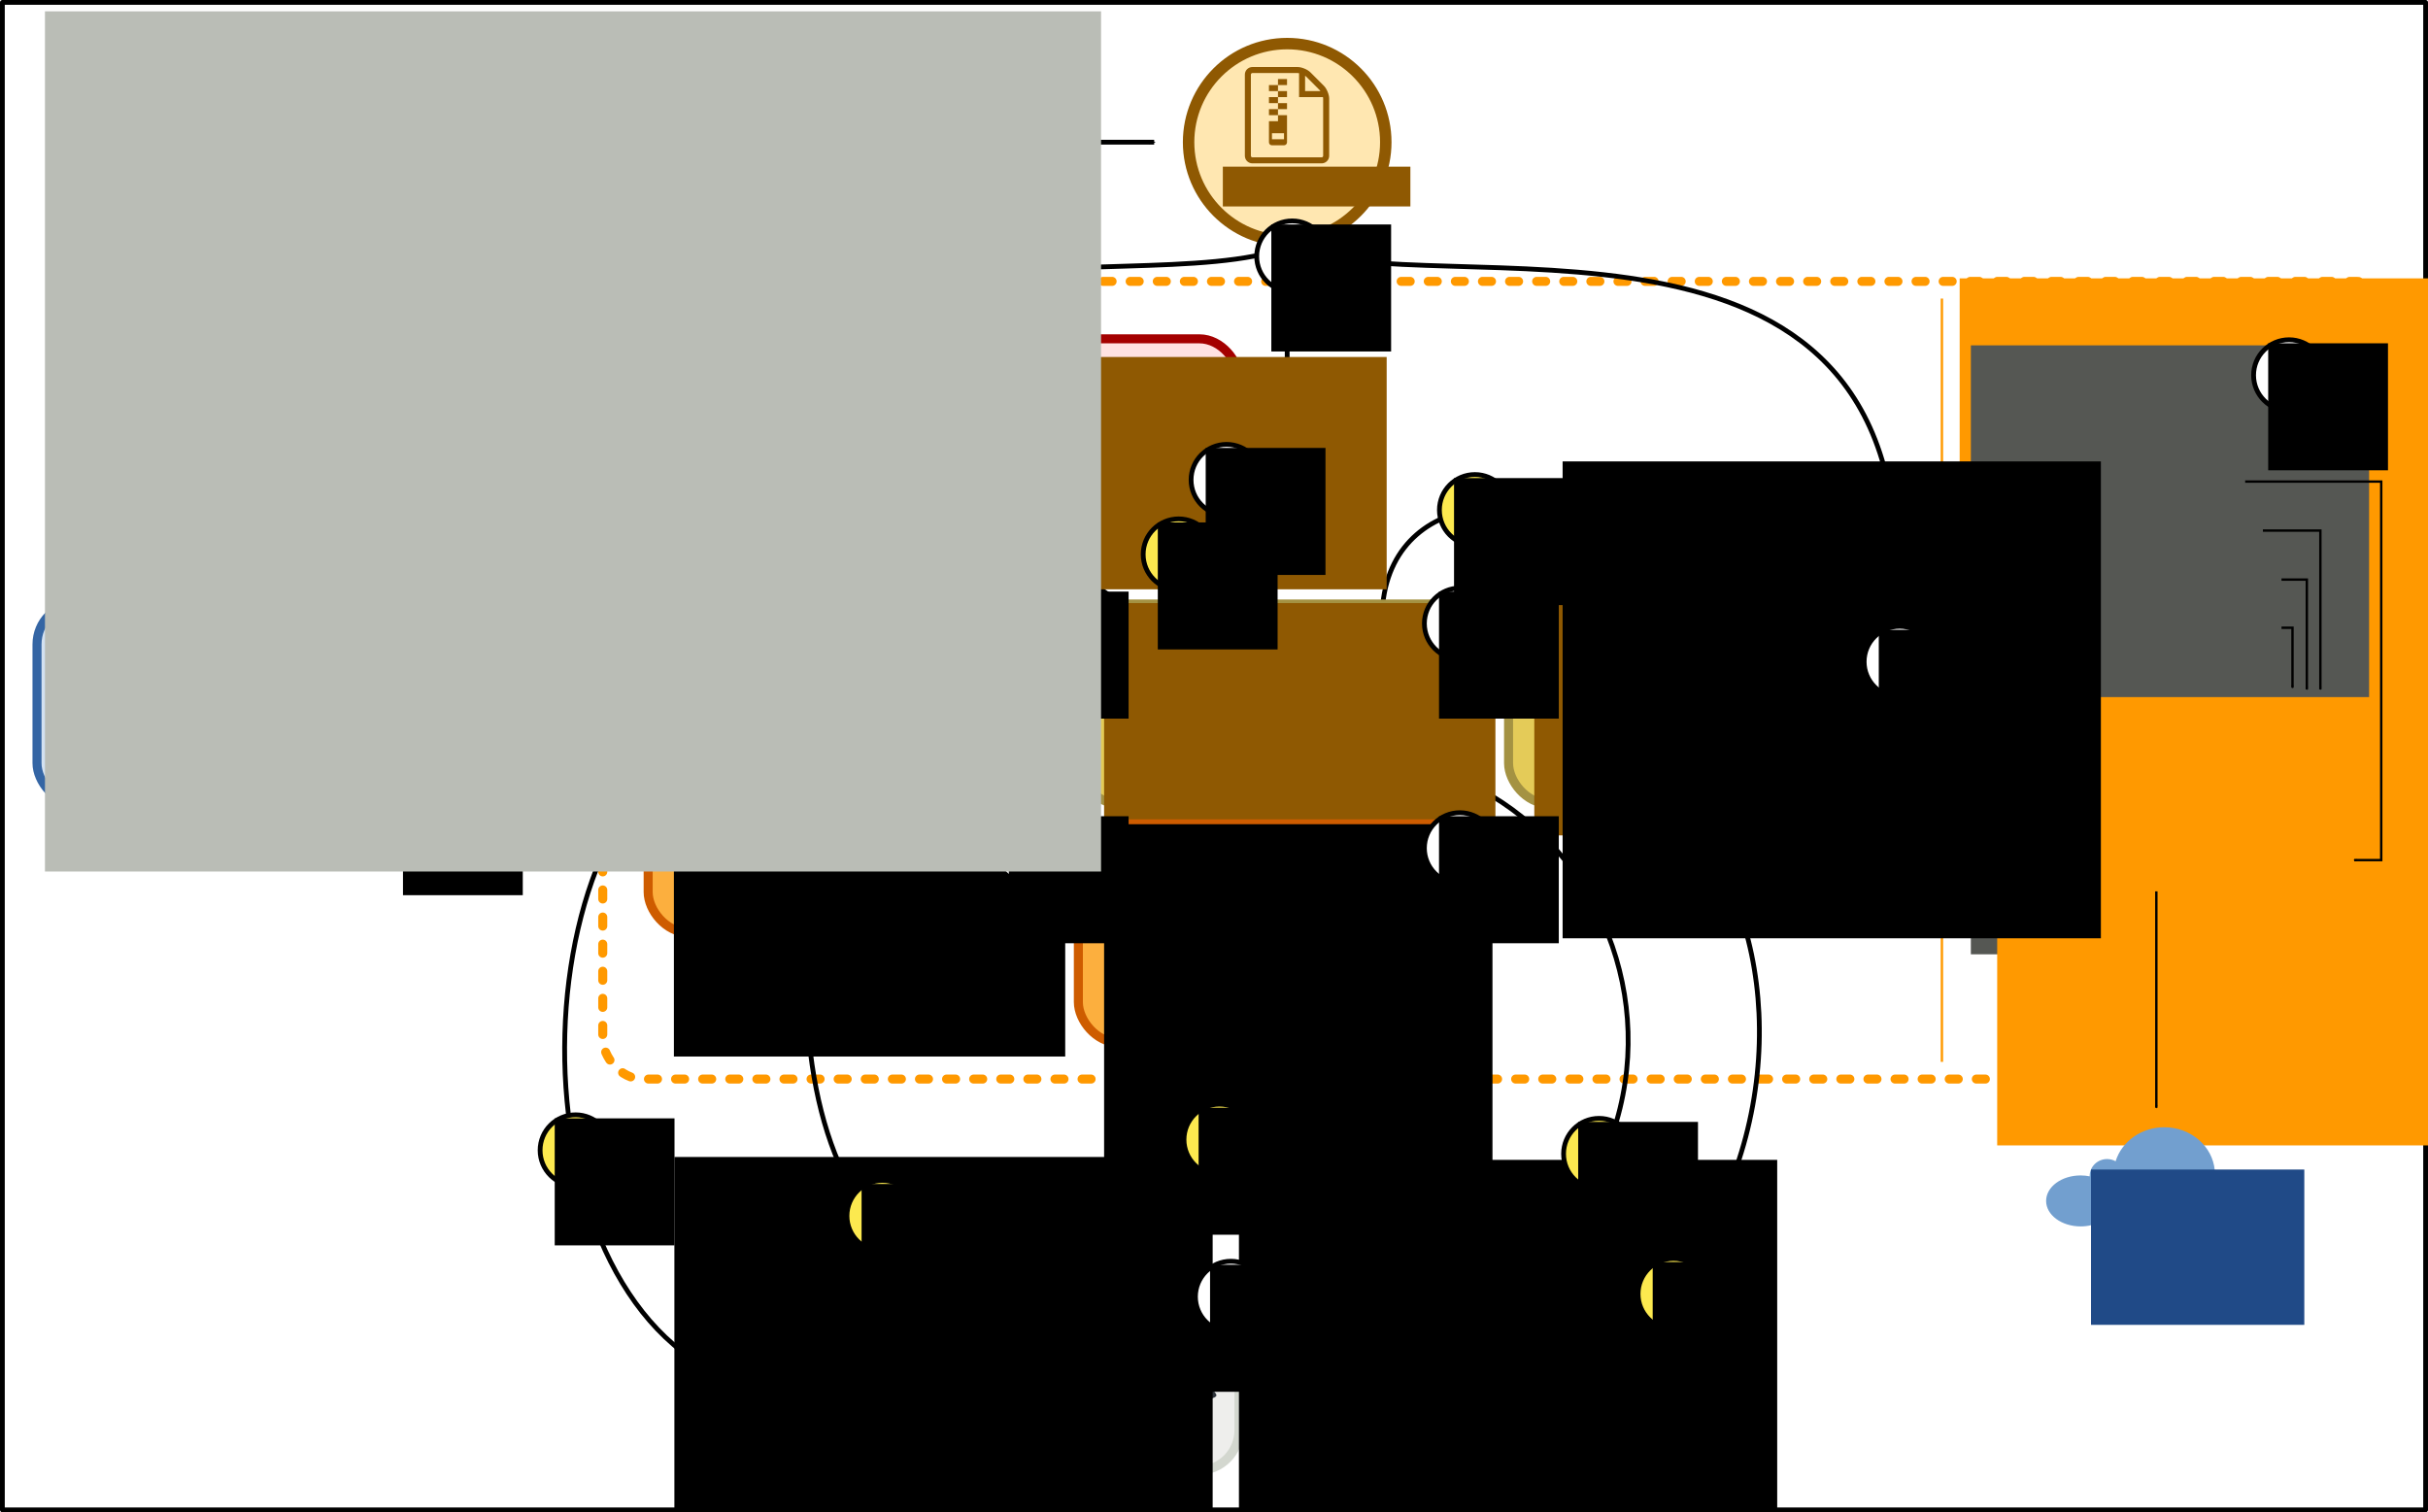 <?xml version="1.0" encoding="UTF-8" standalone="no"?>
<!-- Created with Inkscape (http://www.inkscape.org/) -->

<svg
   xmlns:dc="http://purl.org/dc/elements/1.1/"
   xmlns:cc="http://creativecommons.org/ns#"
   xmlns:rdf="http://www.w3.org/1999/02/22-rdf-syntax-ns#"
   xmlns:svg="http://www.w3.org/2000/svg"
   xmlns="http://www.w3.org/2000/svg"
   xmlns:sodipodi="http://sodipodi.sourceforge.net/DTD/sodipodi-0.dtd"
   xmlns:inkscape="http://www.inkscape.org/namespaces/inkscape"
   width="268.789mm"
   height="167.428mm"
   viewBox="0 0 268.789 167.428"
   version="1.1"
   id="svg8"
   inkscape:version="0.92.2 (unknown)"
   sodipodi:docname="diagram.svg">
  <defs
     id="defs2">
    <marker
       inkscape:isstock="true"
       style="overflow:visible"
       id="marker17617"
       refX="0"
       refY="0"
       orient="auto"
       inkscape:stockid="Arrow1Mend">
      <path
         inkscape:connector-curvature="0"
         transform="matrix(-0.4,0,0,-0.4,-4,0)"
         style="fill:#000000;fill-opacity:1;fill-rule:evenodd;stroke:#000000;stroke-width:1pt;stroke-opacity:1"
         d="M 0,0 5,-5 -12.5,0 5,5 Z"
         id="path17615" />
    </marker>
    <marker
       inkscape:stockid="Arrow1Mend"
       orient="auto"
       refY="0"
       refX="0"
       id="marker16511"
       style="overflow:visible"
       inkscape:isstock="true">
      <path
         id="path16509"
         d="M 0,0 5,-5 -12.5,0 5,5 Z"
         style="fill:#000000;fill-opacity:1;fill-rule:evenodd;stroke:#000000;stroke-width:1pt;stroke-opacity:1"
         transform="matrix(-0.4,0,0,-0.4,-4,0)"
         inkscape:connector-curvature="0" />
    </marker>
    <marker
       inkscape:isstock="true"
       style="overflow:visible"
       id="marker15473"
       refX="0"
       refY="0"
       orient="auto"
       inkscape:stockid="Arrow1Mend"
       inkscape:collect="always">
      <path
         transform="matrix(-0.4,0,0,-0.4,-4,0)"
         style="fill:#000000;fill-opacity:1;fill-rule:evenodd;stroke:#000000;stroke-width:1pt;stroke-opacity:1"
         d="M 0,0 5,-5 -12.5,0 5,5 Z"
         id="path15471"
         inkscape:connector-curvature="0" />
    </marker>
    <marker
       inkscape:stockid="Arrow1Mend"
       orient="auto"
       refY="0"
       refX="0"
       id="marker14795"
       style="overflow:visible"
       inkscape:isstock="true"
       inkscape:collect="always">
      <path
         id="path14793"
         d="M 0,0 5,-5 -12.5,0 5,5 Z"
         style="fill:#000000;fill-opacity:1;fill-rule:evenodd;stroke:#000000;stroke-width:1pt;stroke-opacity:1"
         transform="matrix(-0.4,0,0,-0.4,-4,0)"
         inkscape:connector-curvature="0" />
    </marker>
    <marker
       inkscape:stockid="Arrow1Mend"
       orient="auto"
       refY="0"
       refX="0"
       id="marker14137"
       style="overflow:visible"
       inkscape:isstock="true">
      <path
         id="path14135"
         d="M 0,0 5,-5 -12.5,0 5,5 Z"
         style="fill:#000000;fill-opacity:1;fill-rule:evenodd;stroke:#000000;stroke-width:1pt;stroke-opacity:1"
         transform="matrix(-0.4,0,0,-0.4,-4,0)"
         inkscape:connector-curvature="0" />
    </marker>
    <marker
       inkscape:isstock="true"
       style="overflow:visible"
       id="marker12709"
       refX="0"
       refY="0"
       orient="auto"
       inkscape:stockid="Arrow1Mend"
       inkscape:collect="always">
      <path
         transform="matrix(-0.4,0,0,-0.4,-4,0)"
         style="fill:#000000;fill-opacity:1;fill-rule:evenodd;stroke:#000000;stroke-width:1pt;stroke-opacity:1"
         d="M 0,0 5,-5 -12.5,0 5,5 Z"
         id="path12707"
         inkscape:connector-curvature="0" />
    </marker>
    <marker
       inkscape:isstock="true"
       style="overflow:visible"
       id="marker11892"
       refX="0"
       refY="0"
       orient="auto"
       inkscape:stockid="Arrow1Mend">
      <path
         transform="matrix(-0.4,0,0,-0.4,-4,0)"
         style="fill:#000000;fill-opacity:1;fill-rule:evenodd;stroke:#000000;stroke-width:1pt;stroke-opacity:1"
         d="M 0,0 5,-5 -12.5,0 5,5 Z"
         id="path11890"
         inkscape:connector-curvature="0" />
    </marker>
    <marker
       inkscape:stockid="Arrow1Mend"
       orient="auto"
       refY="0"
       refX="0"
       id="marker11792"
       style="overflow:visible"
       inkscape:isstock="true"
       inkscape:collect="always">
      <path
         id="path11790"
         d="M 0,0 5,-5 -12.5,0 5,5 Z"
         style="fill:#000000;fill-opacity:1;fill-rule:evenodd;stroke:#000000;stroke-width:1pt;stroke-opacity:1"
         transform="matrix(-0.4,0,0,-0.4,-4,0)"
         inkscape:connector-curvature="0" />
    </marker>
    <marker
       inkscape:isstock="true"
       style="overflow:visible"
       id="marker9772"
       refX="0"
       refY="0"
       orient="auto"
       inkscape:stockid="Arrow1Mend">
      <path
         transform="matrix(-0.4,0,0,-0.4,-4,0)"
         style="fill:#000000;fill-opacity:1;fill-rule:evenodd;stroke:#000000;stroke-width:1pt;stroke-opacity:1"
         d="M 0,0 5,-5 -12.5,0 5,5 Z"
         id="path9770"
         inkscape:connector-curvature="0" />
    </marker>
    <marker
       inkscape:isstock="true"
       style="overflow:visible"
       id="marker9569"
       refX="0"
       refY="0"
       orient="auto"
       inkscape:stockid="Arrow1Mend">
      <path
         transform="matrix(-0.4,0,0,-0.4,-4,0)"
         style="fill:#000000;fill-opacity:1;fill-rule:evenodd;stroke:#000000;stroke-width:1pt;stroke-opacity:1"
         d="M 0,0 5,-5 -12.5,0 5,5 Z"
         id="path9567"
         inkscape:connector-curvature="0" />
    </marker>
    <marker
       inkscape:stockid="Arrow1Mend"
       orient="auto"
       refY="0"
       refX="0"
       id="marker9251"
       style="overflow:visible"
       inkscape:isstock="true"
       inkscape:collect="always">
      <path
         id="path9249"
         d="M 0,0 5,-5 -12.5,0 5,5 Z"
         style="fill:#000000;fill-opacity:1;fill-rule:evenodd;stroke:#000000;stroke-width:1pt;stroke-opacity:1"
         transform="matrix(-0.4,0,0,-0.4,-4,0)"
         inkscape:connector-curvature="0" />
    </marker>
    <marker
       inkscape:isstock="true"
       style="overflow:visible"
       id="marker8879"
       refX="0"
       refY="0"
       orient="auto"
       inkscape:stockid="Arrow1Mend">
      <path
         transform="matrix(-0.4,0,0,-0.4,-4,0)"
         style="fill:#000000;fill-opacity:1;fill-rule:evenodd;stroke:#000000;stroke-width:1pt;stroke-opacity:1"
         d="M 0,0 5,-5 -12.5,0 5,5 Z"
         id="path8877"
         inkscape:connector-curvature="0" />
    </marker>
    <marker
       inkscape:stockid="Arrow1Mend"
       orient="auto"
       refY="0"
       refX="0"
       id="marker7872"
       style="overflow:visible"
       inkscape:isstock="true">
      <path
         id="path7870"
         d="M 0,0 5,-5 -12.5,0 5,5 Z"
         style="fill:#000000;fill-opacity:1;fill-rule:evenodd;stroke:#000000;stroke-width:1pt;stroke-opacity:1"
         transform="matrix(-0.4,0,0,-0.4,-4,0)"
         inkscape:connector-curvature="0" />
    </marker>
    <marker
       inkscape:isstock="true"
       style="overflow:visible"
       id="marker7682"
       refX="0"
       refY="0"
       orient="auto"
       inkscape:stockid="Arrow1Mend">
      <path
         transform="matrix(-0.4,0,0,-0.4,-4,0)"
         style="fill:#000000;fill-opacity:1;fill-rule:evenodd;stroke:#000000;stroke-width:1pt;stroke-opacity:1"
         d="M 0,0 5,-5 -12.5,0 5,5 Z"
         id="path7680"
         inkscape:connector-curvature="0" />
    </marker>
    <marker
       inkscape:isstock="true"
       style="overflow:visible"
       id="marker7630"
       refX="0"
       refY="0"
       orient="auto"
       inkscape:stockid="Arrow1Mend">
      <path
         transform="matrix(-0.4,0,0,-0.4,-4,0)"
         style="fill:#000000;fill-opacity:1;fill-rule:evenodd;stroke:#000000;stroke-width:1pt;stroke-opacity:1"
         d="M 0,0 5,-5 -12.5,0 5,5 Z"
         id="path7628"
         inkscape:connector-curvature="0" />
    </marker>
    <marker
       inkscape:stockid="Arrow1Mend"
       orient="auto"
       refY="0"
       refX="0"
       id="marker7578"
       style="overflow:visible"
       inkscape:isstock="true"
       inkscape:collect="always">
      <path
         id="path7576"
         d="M 0,0 5,-5 -12.5,0 5,5 Z"
         style="fill:#000000;fill-opacity:1;fill-rule:evenodd;stroke:#000000;stroke-width:1pt;stroke-opacity:1"
         transform="matrix(-0.4,0,0,-0.4,-4,0)"
         inkscape:connector-curvature="0" />
    </marker>
    <marker
       inkscape:stockid="Arrow1Mend"
       orient="auto"
       refY="0"
       refX="0"
       id="marker7526"
       style="overflow:visible"
       inkscape:isstock="true">
      <path
         id="path7524"
         d="M 0,0 5,-5 -12.5,0 5,5 Z"
         style="fill:#000000;fill-opacity:1;fill-rule:evenodd;stroke:#000000;stroke-width:1pt;stroke-opacity:1"
         transform="matrix(-0.4,0,0,-0.4,-4,0)"
         inkscape:connector-curvature="0" />
    </marker>
    <marker
       inkscape:isstock="true"
       style="overflow:visible"
       id="marker7155"
       refX="0"
       refY="0"
       orient="auto"
       inkscape:stockid="Arrow1Mend">
      <path
         transform="matrix(-0.4,0,0,-0.4,-4,0)"
         style="fill:#000000;fill-opacity:1;fill-rule:evenodd;stroke:#000000;stroke-width:1pt;stroke-opacity:1"
         d="M 0,0 5,-5 -12.5,0 5,5 Z"
         id="path7153"
         inkscape:connector-curvature="0" />
    </marker>
    <marker
       inkscape:stockid="Arrow1Mend"
       orient="auto"
       refY="0"
       refX="0"
       id="marker6153"
       style="overflow:visible"
       inkscape:isstock="true"
       inkscape:collect="always">
      <path
         id="path6151"
         d="M 0,0 5,-5 -12.5,0 5,5 Z"
         style="fill:#000000;fill-opacity:1;fill-rule:evenodd;stroke:#000000;stroke-width:1pt;stroke-opacity:1"
         transform="matrix(-0.4,0,0,-0.4,-4,0)"
         inkscape:connector-curvature="0" />
    </marker>
    <marker
       inkscape:isstock="true"
       style="overflow:visible"
       id="marker5679"
       refX="0"
       refY="0"
       orient="auto"
       inkscape:stockid="Arrow1Mend"
       inkscape:collect="always">
      <path
         transform="matrix(-0.4,0,0,-0.4,-4,0)"
         style="fill:#000000;fill-opacity:1;fill-rule:evenodd;stroke:#000000;stroke-width:1pt;stroke-opacity:1"
         d="M 0,0 5,-5 -12.5,0 5,5 Z"
         id="path5677"
         inkscape:connector-curvature="0" />
    </marker>
    <marker
       inkscape:stockid="Arrow1Mend"
       orient="auto"
       refY="0"
       refX="0"
       id="Arrow1Mend"
       style="overflow:visible"
       inkscape:isstock="true"
       inkscape:collect="always">
      <path
         id="path4904"
         d="M 0,0 5,-5 -12.5,0 5,5 Z"
         style="fill:#000000;fill-opacity:1;fill-rule:evenodd;stroke:#000000;stroke-width:1pt;stroke-opacity:1"
         transform="matrix(-0.4,0,0,-0.4,-4,0)"
         inkscape:connector-curvature="0" />
    </marker>
    <style
       id="style5601">
      .cls-1 {
        fill: #e4cb58;
      }

      .cls-2 {
        fill: #444;
      }
    </style>
  </defs>
  <sodipodi:namedview
     id="base"
     pagecolor="#ffffff"
     bordercolor="#666666"
     borderopacity="1.0"
     inkscape:pageopacity="0.0"
     inkscape:pageshadow="2"
     inkscape:zoom="1.3141097"
     inkscape:cx="498.90908"
     inkscape:cy="316.39959"
     inkscape:document-units="mm"
     inkscape:current-layer="layer1"
     showgrid="false"
     inkscape:window-width="1855"
     inkscape:window-height="1056"
     inkscape:window-x="65"
     inkscape:window-y="24"
     inkscape:window-maximized="1"
     fit-margin-top="0"
     fit-margin-left="0"
     fit-margin-right="0"
     fit-margin-bottom="0" />
  <g
     inkscape:label="Camada 1"
     inkscape:groupmode="layer"
     id="layer1"
     transform="translate(58.841,-14.405)">
    <rect
       style="fill:#ffffff;fill-opacity:1;stroke:#000000;stroke-width:0.529;stroke-linecap:round;stroke-linejoin:round;stroke-miterlimit:4;stroke-dasharray:none;stroke-dashoffset:0;stroke-opacity:1"
       id="rect18535"
       width="268.26"
       height="166.899"
       x="-58.577"
       y="14.67"
       inkscape:export-xdpi="189.02679"
       inkscape:export-ydpi="189.02679" />
    <path
       sodipodi:nodetypes="cc"
       inkscape:connector-curvature="0"
       id="path17603"
       d="M 28.257,81.365 C 23.093,73.037 25.659,65.516 30.957,59.708"
       style="fill:none;stroke:#000000;stroke-width:0.529;stroke-linecap:butt;stroke-linejoin:miter;stroke-miterlimit:4;stroke-dasharray:none;stroke-opacity:1;marker-end:url(#marker17617)" />
    <rect
       style="fill:none;fill-opacity:1;stroke:#ff9900;stroke-width:1;stroke-linecap:round;stroke-linejoin:round;stroke-miterlimit:4;stroke-dasharray:1, 2;stroke-dashoffset:0;stroke-opacity:1"
       id="rect5219"
       width="198.517"
       height="88.315"
       x="7.886"
       y="45.558"
       ry="4.468"
       rx="4.387" />
    <g
       id="g11499"
       transform="translate(-70.68,-89.683)">
      <rect
         rx="4.387"
         ry="4.468"
         y="170.96"
         x="15.936"
         height="22.096"
         width="45.167"
         id="rect73"
         style="fill:#d3e1f1;fill-opacity:1;stroke:#3465a4;stroke-width:1;stroke-linecap:round;stroke-linejoin:round;stroke-miterlimit:4;stroke-dasharray:none;stroke-opacity:1" />
      <path
         style="fill:#4d14ff;fill-rule:evenodd;stroke-width:0.004"
         inkscape:connector-curvature="0"
         d="m 22.255,182.16 c 0,-0.616 0.109,-1.174 0.326,-1.674 0.217,-0.5 0.515,-0.927 0.891,-1.282 0.377,-0.355 0.821,-0.628 1.332,-0.82 0.511,-0.192 1.056,-0.288 1.636,-0.288 0.594,0 1.156,0.096 1.685,0.288 0.529,0.192 0.971,0.451 1.326,0.777 l -1.587,1.913 c -0.145,-0.188 -0.326,-0.331 -0.544,-0.429 -0.217,-0.098 -0.46,-0.147 -0.728,-0.147 -0.217,0 -0.42,0.038 -0.609,0.114 -0.188,0.076 -0.353,0.187 -0.495,0.331 -0.141,0.145 -0.252,0.321 -0.332,0.527 -0.08,0.206 -0.12,0.437 -0.12,0.69 0,0.254 0.042,0.48 0.125,0.679 0.083,0.199 0.196,0.371 0.337,0.516 0.141,0.145 0.306,0.255 0.495,0.331 0.188,0.076 0.388,0.114 0.598,0.114 0.297,0 0.553,-0.062 0.766,-0.185 0.214,-0.123 0.382,-0.268 0.506,-0.435 l 1.587,1.902 c -0.348,0.348 -0.775,0.625 -1.283,0.831 -0.507,0.206 -1.083,0.31 -1.729,0.31 -0.58,0 -1.125,-0.098 -1.636,-0.293 -0.511,-0.196 -0.955,-0.473 -1.332,-0.831 -0.377,-0.359 -0.674,-0.786 -0.891,-1.282 -0.217,-0.496 -0.326,-1.049 -0.326,-1.657 z m 11.49,-2.021 c 0.398,0 0.73,0.072 0.994,0.217 0.264,0.145 0.474,0.332 0.63,0.56 0.156,0.228 0.264,0.484 0.326,0.766 0.062,0.283 0.092,0.565 0.092,0.848 v 3.479 h -2.521 v -3.044 c 0,-0.29 -0.045,-0.493 -0.136,-0.609 -0.091,-0.116 -0.226,-0.174 -0.407,-0.174 -0.145,0 -0.275,0.063 -0.391,0.19 -0.116,0.127 -0.174,0.328 -0.174,0.603 v 3.033 h -2.51 v -8.218 h 2.51 v 3.131 h 0.022 c 0.145,-0.21 0.351,-0.393 0.619,-0.549 0.268,-0.156 0.583,-0.234 0.945,-0.234 z m 6.291,2.25 c 0,-0.203 -0.074,-0.369 -0.223,-0.499 -0.149,-0.13 -0.35,-0.195 -0.604,-0.195 -0.276,0 -0.49,0.076 -0.642,0.228 -0.152,0.152 -0.239,0.307 -0.261,0.467 z m 2.164,0.814 c 0,0.094 -0.002,0.19 -0.005,0.288 -0.004,0.098 -0.009,0.179 -0.016,0.245 h -3.849 c 0.007,0.101 0.042,0.192 0.103,0.272 0.062,0.08 0.138,0.149 0.228,0.207 0.091,0.058 0.192,0.101 0.304,0.13 a 1.365,1.365 0 0 0 0.342,0.043 c 0.232,0 0.426,-0.042 0.582,-0.125 0.156,-0.083 0.274,-0.176 0.353,-0.277 l 1.783,0.902 c -0.254,0.413 -0.622,0.739 -1.104,0.978 -0.482,0.239 -1.042,0.359 -1.68,0.359 -0.413,0 -0.815,-0.065 -1.207,-0.196 -0.391,-0.13 -0.738,-0.324 -1.038,-0.582 -0.301,-0.257 -0.542,-0.578 -0.723,-0.962 -0.181,-0.384 -0.272,-0.83 -0.272,-1.337 0,-0.471 0.083,-0.897 0.25,-1.277 0.167,-0.38 0.393,-0.703 0.68,-0.967 0.286,-0.265 0.623,-0.469 1.011,-0.614 0.388,-0.145 0.803,-0.217 1.245,-0.217 0.449,0 0.859,0.078 1.229,0.234 0.37,0.156 0.687,0.373 0.951,0.652 0.265,0.279 0.469,0.611 0.614,0.995 0.145,0.384 0.217,0.801 0.217,1.25 z m 3.534,3.022 c -0.485,0 -0.931,-0.072 -1.337,-0.217 -0.406,-0.145 -0.757,-0.351 -1.054,-0.62 -0.297,-0.268 -0.529,-0.591 -0.696,-0.967 -0.167,-0.377 -0.25,-0.801 -0.25,-1.272 0,-0.464 0.085,-0.886 0.255,-1.266 0.17,-0.38 0.408,-0.705 0.712,-0.973 0.304,-0.268 0.661,-0.475 1.071,-0.62 0.409,-0.145 0.853,-0.217 1.331,-0.217 0.196,0 0.393,0.016 0.592,0.049 0.199,0.033 0.391,0.078 0.576,0.136 0.185,0.058 0.355,0.123 0.511,0.196 0.156,0.072 0.288,0.152 0.397,0.239 l -1.25,1.804 c -0.087,-0.101 -0.201,-0.179 -0.342,-0.234 -0.141,-0.054 -0.277,-0.082 -0.408,-0.082 -0.123,0 -0.243,0.02 -0.359,0.06 -0.116,0.04 -0.219,0.101 -0.31,0.185 -0.091,0.083 -0.165,0.185 -0.223,0.304 -0.058,0.12 -0.087,0.259 -0.087,0.419 0,0.159 0.029,0.299 0.087,0.419 0.058,0.12 0.132,0.217 0.223,0.293 0.091,0.076 0.194,0.134 0.31,0.174 0.116,0.04 0.235,0.06 0.359,0.06 0.145,0 0.286,-0.027 0.424,-0.082 0.138,-0.054 0.25,-0.129 0.337,-0.223 l 1.261,1.761 c -0.239,0.188 -0.549,0.348 -0.929,0.478 -0.38,0.13 -0.781,0.196 -1.201,0.196 z m 4.744,-2.705 v 2.489 h -2.511 v -8.218 h 2.511 v 4.685 h 0.033 l 1.359,-2.185 h 2.913 l -1.848,2.576 1.837,3.142 h -2.924 l -1.337,-2.489 z"
         id="path62" />
    </g>
    <rect
       rx="4.387"
       ry="4.468"
       y="19.099"
       x="7.886"
       height="22.096"
       width="45.167"
       id="rect4643"
       style="fill:#eeeeec;fill-opacity:1;stroke:#babdb6;stroke-width:1;stroke-linecap:round;stroke-linejoin:round;stroke-miterlimit:4;stroke-dasharray:none;stroke-opacity:1" />
    <g
       transform="matrix(0.049,0,0,0.049,-9.517,-12.846)"
       inkscape:label="Calque 1"
       id="layer1-6"
       style="fill:#888a85;stroke:#000000">
      <path
         d="m 537,706.89 -6.13,3.54 -15.35,150.59 -122.74,70.87 v 10.63 L 576.9,1048.8 705.78,974.41 721.12,813.19 Z"
         style="fill:#888a85;stroke:#000000;stroke-width:10;stroke-linecap:round;stroke-linejoin:round"
         sodipodi:nodetypes="ccccccccc"
         id="path3222"
         inkscape:connector-curvature="0" />
      <path
         inkscape:export-xdpi="61.308788"
         inkscape:export-filename="I:\Documents and Settings\Eric\Bureau\techicons.png"
         sodipodi:nodetypes="ccccc"
         inkscape:export-ydpi="61.308788"
         d="M 515.52,861.02 699.64,967.32 714.98,816.73 530.87,710.43 Z"
         style="fill:#888a85;stroke:#000000;stroke-width:5;stroke-linecap:round;stroke-linejoin:round"
         id="path3216"
         inkscape:connector-curvature="0" />
      <path
         inkscape:export-xdpi="61.308788"
         inkscape:export-filename="I:\Documents and Settings\Eric\Bureau\techicons.png"
         sodipodi:nodetypes="ccccc"
         inkscape:export-ydpi="61.308788"
         d="M 699.64,967.32 515.52,861.02 392.78,931.89 576.9,1038.2 Z"
         style="fill:#888a85;stroke:#000000;stroke-width:5;stroke-linecap:round;stroke-linejoin:round"
         id="path3218"
         inkscape:connector-curvature="0" />
      <path
         d="m 530.87,993.9 30.68,-17.72 -61.37,-35.43 -30.69,17.71 z"
         style="fill:#888a85;stroke:#000000;stroke-width:5;stroke-linecap:round;stroke-linejoin:round"
         sodipodi:nodetypes="ccccc"
         id="path3224"
         inkscape:connector-curvature="0" />
      <path
         d="m 515.52,878.74 -46.03,26.57 153.43,88.59 46.03,-26.58 z"
         style="fill:#888a85;stroke:#000000;stroke-width:5;stroke-linecap:round;stroke-linejoin:round"
         sodipodi:nodetypes="ccccc"
         id="path3749"
         inkscape:connector-curvature="0" />
    </g>
    <flowRoot
       xml:space="preserve"
       id="flowRoot4645"
       style="font-style:normal;font-weight:normal;font-size:40px;line-height:0.5;font-family:sans-serif;letter-spacing:0px;word-spacing:0px;fill:#000000;fill-opacity:1;stroke:none"
       transform="matrix(0.265,0,0,0.265,0,-0.613)"><flowRegion
         id="flowRegion4647"
         style="line-height:0.5"><rect
           id="rect4649"
           width="88.579"
           height="67.737"
           x="103.56"
           y="80.626"
           style="line-height:0.5" /></flowRegion><flowPara
         style="font-style:normal;font-variant:normal;font-weight:normal;font-stretch:normal;font-size:16px;line-height:0.5;font-family:'Courier 10 Pitch';-inkscape-font-specification:'Courier 10 Pitch'"
         id="flowPara4653">$ npm i</flowPara><flowPara
         style="font-style:normal;font-variant:normal;font-weight:normal;font-stretch:normal;font-size:16px;line-height:0.5;font-family:'Courier 10 Pitch';-inkscape-font-specification:'Courier 10 Pitch'"
         id="flowPara18533">$ npm run</flowPara><flowPara
         style="font-style:normal;font-variant:normal;font-weight:normal;font-stretch:normal;font-size:16px;line-height:0.5;font-family:'Courier 10 Pitch';-inkscape-font-specification:'Courier 10 Pitch'"
         id="flowPara4659">  build</flowPara></flowRoot>    <path
       style="fill:none;stroke:#000000;stroke-width:0.529;stroke-linecap:butt;stroke-linejoin:miter;stroke-miterlimit:4;stroke-dasharray:none;stroke-opacity:1;marker-end:url(#Arrow1Mend)"
       d="M 53.537,30.147 H 68.931"
       id="path4893"
       inkscape:connector-curvature="0" />
    <path
       style="fill:none;stroke:#000000;stroke-width:0.529;stroke-linecap:butt;stroke-linejoin:miter;stroke-miterlimit:4;stroke-dasharray:none;stroke-opacity:1;marker-end:url(#marker14795)"
       d="M 14.705,98.937 C -3.814,116.142 0.488,169.824 31.249,168.558"
       id="path14791"
       inkscape:connector-curvature="0"
       sodipodi:nodetypes="cc" />
    <g
       id="g5447"
       transform="matrix(0.126,0,0,0.126,25.338,6.345)"
       style="stroke-width:7.934">
      <path
         id="path5339"
         d="m -92.15,412.192 -13.045,-4.669 v -19.07 l 13.045,4.433 v 19.306 m 2.393,0 13.045,-4.668 v -19.071 l -13.045,4.433 v 19.306 m -14.097,-25.165 13.202,-3.707 12.242,3.937 -12.242,4.146 -13.202,-4.376 m -3.827,-1.477 -13.045,-4.667 v -19.071 l 13.045,4.433 v 19.306 m 2.393,0 13.046,-4.667 v -19.071 l -13.046,4.433 v 19.306 m -14.097,-25.166 13.203,-3.706 12.242,3.937 -12.242,4.146 -13.203,-4.376 m 42.144,25.165 -13.046,-4.667 v -19.071 l 13.046,4.433 v 19.306 m 2.393,0 13.046,-4.667 v -19.071 l -13.046,4.433 v 19.306 m -14.096,-25.166 13.202,-3.706 12.241,3.937 -12.241,4.146 -13.202,-4.376 m 27.234,-1.479 -13.046,-4.666 v -19.071 l 13.046,4.432 v 19.305 m 2.393,0 13.045,-4.666 v -19.071 l -13.046,4.432 v 19.305 m -14.096,-25.163 13.203,-3.707 12.241,3.936 -12.241,4.146 -13.203,-4.376 m 42.145,25.163 -13.046,-4.666 v -19.071 l 13.046,4.432 v 19.305 m 2.392,0 13.046,-4.666 v -19.071 l -13.046,4.432 v 19.305 m -14.097,-25.163 13.203,-3.707 12.241,3.936 -12.241,4.146 -13.203,-4.376"
         inkscape:connector-curvature="0"
         style="fill:#ff9900;fill-rule:evenodd;stroke-width:20.501" />
    </g>
    <path
       style="fill:none;stroke:#000000;stroke-width:0.529;stroke-linecap:butt;stroke-linejoin:miter;stroke-miterlimit:4;stroke-dasharray:none;stroke-opacity:1;marker-end:url(#marker11892)"
       d="M 13.006,92.044 H -5.145"
       id="path11786"
       inkscape:connector-curvature="0" />
    <path
       sodipodi:nodetypes="cc"
       inkscape:connector-curvature="0"
       id="path15469"
       d="M 97.184,98.937 C 127.421,105.343 136.906,156.037 80.64,168.558"
       style="fill:none;stroke:#000000;stroke-width:0.529;stroke-linecap:butt;stroke-linejoin:miter;stroke-miterlimit:4;stroke-dasharray:none;stroke-opacity:1;marker-end:url(#marker15473)" />
    <rect
       style="fill:#e4cb58;fill-opacity:1;stroke:#a49242;stroke-width:1;stroke-linecap:round;stroke-linejoin:round;stroke-miterlimit:4;stroke-dasharray:none;stroke-opacity:1"
       id="rect5632"
       width="45.167"
       height="22.096"
       x="12.913"
       y="81.276"
       ry="4.468"
       rx="4.387" />
    <path
       style="fill:none;stroke:#000000;stroke-width:0.529;stroke-linecap:butt;stroke-linejoin:miter;stroke-miterlimit:4;stroke-dasharray:none;stroke-opacity:1;marker-end:url(#marker16511)"
       d="m 117.174,99.167 c 30.237,6.405 27.774,78.469 -36.074,74.216"
       id="path16507"
       inkscape:connector-curvature="0"
       sodipodi:nodetypes="cc" />
    <g
       id="g5613"
       transform="matrix(0.265,0,0,0.265,41.804,86.127)">
      <path
         style="fill:#444444"
         inkscape:connector-curvature="0"
         class="cls-2"
         d="m 29,29.8 h 5.63 v 20.26 c 0,5.06 -3.39,8.17 -7.88,8.17 -7.09,0 -8.78,-5.19 -8.78,-5.19 l 4.66,-2.85 c 0,0 1.27,3 3.57,3 2.3,0 2.8,-1.61 2.8,-4.19 0,-2.58 0,-19.26 0,-19.2 z"
         id="path5609" />
      <path
         style="fill:#444444"
         inkscape:connector-curvature="0"
         class="cls-2"
         d="M 51,36.77 55.2,34 a 8.08,8.08 0 0 0 -7.51,-4.62 c -5.63,0 -8.42,3.55 -8.42,8.17 0,4.62 4.39,7.11 7.33,8.36 3.15,1.33 4.73,2.47 4.73,4.37 0,1.39 -1.15,2.77 -3.63,2.85 -3.94,0.13 -5.63,-3.61 -5.63,-3.61 l -4.42,3 c 0,0 2.42,5.76 10.18,5.76 7.76,0 9.09,-5.44 9.09,-8 0,-2.56 -0.91,-6.14 -6.42,-8.61 C 44.99,39.2 44.66,38 44.66,36.7 c 0,-1.3 1.15,-2.34 3,-2.34 1.85,0 3.34,2.34 3.34,2.34"
         id="path5611" />
    </g>
    <path
       inkscape:connector-curvature="0"
       id="path5675"
       d="M 83.656,41.243 V 78.334"
       style="fill:none;stroke:#000000;stroke-width:0.529;stroke-linecap:butt;stroke-linejoin:miter;stroke-miterlimit:4;stroke-dasharray:none;stroke-opacity:1;marker-end:url(#marker5679)"
       sodipodi:nodetypes="cc" />
    <path
       style="fill:none;stroke:#000000;stroke-width:0.529;stroke-linecap:butt;stroke-linejoin:miter;stroke-miterlimit:4;stroke-dasharray:none;stroke-opacity:1;marker-end:url(#marker11792)"
       d="M 69.21,84.462 C 48.258,65.689 13.526,63.808 -7.46,81.276"
       id="path11788"
       inkscape:connector-curvature="0"
       sodipodi:nodetypes="cc" />
    <path
       style="fill:none;stroke:#000000;stroke-width:0.529;stroke-linecap:butt;stroke-linejoin:miter;stroke-miterlimit:4;stroke-dasharray:none;stroke-opacity:1;marker-end:url(#marker9251)"
       d="M 73.686,81.365 C 72.567,73.037 69.019,71.996 65.881,69.723"
       id="path9235"
       inkscape:connector-curvature="0"
       sodipodi:nodetypes="cc" />
    <path
       sodipodi:nodetypes="cc"
       style="fill:none;stroke:#000000;stroke-width:0.529;stroke-linecap:butt;stroke-linejoin:miter;stroke-miterlimit:4;stroke-dasharray:none;stroke-opacity:1;marker-end:url(#marker6153)"
       d="M 83.656,41.772 C 66.41,48.225 14.979,33.228 16.246,79.067"
       id="path6149"
       inkscape:connector-curvature="0" />
    <circle
       style="fill:#ffe7b1;fill-opacity:1;stroke:#8f5902;stroke-width:1.267;stroke-linecap:round;stroke-linejoin:round;stroke-miterlimit:4;stroke-dasharray:none;stroke-opacity:1"
       id="path4815"
       cx="83.656"
       cy="30.147"
       r="10.915" />
    <g
       id="g4781"
       transform="matrix(0.02,0,0,0.02,78.304,21.825)"
       style="fill:#8f5902">
      <g
         id="g4725"
         style="fill:#8f5902">
        <path
           id="path4723"
           d="m 216.667,66.667 h 50 V 100 h -50 z m -50,33.333 h 50 v 33.333 h -50 z m 50,33.333 h 50 v 33.333 h -50 z m -50,33.334 h 50 V 200 h -50 z m 50,33.333 h 50 v 33.333 h -50 z m -50,33.333 h 50 v 33.333 h -50 z m 50,33.334 V 300 h -50 v 116.667 c 0,9.205 7.461,16.666 16.667,16.666 H 250 c 9.205,0 16.667,-7.461 16.667,-16.666 v -150 z M 250,400 H 183.333 V 366.667 H 250 Z M 470.538,103.87 396.13,29.463 C 379.925,13.258 347.917,0 325,0 H 75 C 52.083,0 33.333,18.75 33.333,41.667 v 450 c 0,22.916 18.75,41.666 41.667,41.666 h 383.333 c 22.916,0 41.666,-18.75 41.666,-41.666 V 175 C 500,152.083 486.742,120.074 470.538,103.87 Z m -23.57,23.57 c 1.631,1.631 3.255,3.633 4.833,5.893 H 366.667 V 48.2 c 2.261,1.578 4.263,3.203 5.893,4.833 z m 19.699,364.227 c 0,4.517 -3.816,8.333 -8.333,8.333 H 75 c -4.517,0 -8.333,-3.816 -8.333,-8.333 v -450 c 0,-4.517 3.817,-8.333 8.333,-8.333 h 250 c 2.517,0 5.341,0.318 8.334,0.887 V 166.667 H 465.78 c 0.569,2.993 0.887,5.816 0.887,8.333 z"
           inkscape:connector-curvature="0"
           style="fill:#8f5902" />
      </g>
      <g
         id="g4727"
         style="fill:#8f5902" />
      <g
         id="g4729"
         style="fill:#8f5902" />
      <g
         id="g4731"
         style="fill:#8f5902" />
      <g
         id="g4733"
         style="fill:#8f5902" />
      <g
         id="g4735"
         style="fill:#8f5902" />
      <g
         id="g4737"
         style="fill:#8f5902" />
      <g
         id="g4739"
         style="fill:#8f5902" />
      <g
         id="g4741"
         style="fill:#8f5902" />
      <g
         id="g4743"
         style="fill:#8f5902" />
      <g
         id="g4745"
         style="fill:#8f5902" />
      <g
         id="g4747"
         style="fill:#8f5902" />
      <g
         id="g4749"
         style="fill:#8f5902" />
      <g
         id="g4751"
         style="fill:#8f5902" />
      <g
         id="g4753"
         style="fill:#8f5902" />
      <g
         id="g4755"
         style="fill:#8f5902" />
    </g>
    <flowRoot
       xml:space="preserve"
       id="flowRoot4783"
       style="font-style:normal;font-weight:normal;font-size:40px;line-height:1.25;font-family:sans-serif;letter-spacing:0px;word-spacing:0px;fill:#8f5902;fill-opacity:1;stroke:none"
       transform="matrix(0.078,0,0,0.078,57.532,21.506)"><flowRegion
         id="flowRegion4785"
         style="fill:#8f5902"><rect
           id="rect4787"
           width="266.173"
           height="56.448"
           x="243.593"
           y="145.541"
           style="fill:#8f5902" /></flowRegion><flowPara
         id="flowPara4789"
         style="font-style:normal;font-variant:normal;font-weight:normal;font-stretch:normal;font-family:'Netto OT';-inkscape-font-specification:'Netto OT';fill:#8f5902">package.zip</flowPara></flowRoot>    <flowRoot
       transform="matrix(0.114,0,0,0.114,-12.007,64.585)"
       style="font-style:normal;font-weight:normal;font-size:40px;line-height:1.25;font-family:sans-serif;letter-spacing:0px;word-spacing:0px;fill:#8f5902;fill-opacity:1;stroke:none;stroke-width:0.685"
       id="flowRoot7389"
       xml:space="preserve"><flowRegion
         style="fill:#8f5902;stroke-width:0.685"
         id="flowRegion7385"><rect
           style="fill:#8f5902;stroke-width:0.685"
           y="145.541"
           x="243.593"
           height="225.611"
           width="379.998"
           id="rect7383" /></flowRegion><flowPara
         style="font-style:normal;font-variant:normal;font-weight:normal;font-stretch:normal;font-size:34.117px;line-height:0;font-family:'Netto OT';-inkscape-font-specification:'Netto OT';word-spacing:-0.047px;fill:#2e3436;stroke-width:0.685"
         id="flowPara7387">lambda function</flowPara><flowPara
         style="font-style:normal;font-variant:normal;font-weight:bold;font-stretch:normal;font-size:34.117px;line-height:0;font-family:'Netto OT';-inkscape-font-specification:'Netto OT';word-spacing:-0.047px;fill:#2e3436;stroke-width:0.685"
         id="flowPara7393">check-slack-bot</flowPara><flowPara
         style="font-style:normal;font-variant:normal;font-weight:normal;font-stretch:normal;font-size:31.016px;line-height:0;font-family:'Netto OT';-inkscape-font-specification:'Netto OT';word-spacing:-0.047px;fill:#2e3436;stroke-width:0.685"
         id="flowPara7391">index.js</flowPara><flowPara
         style="font-style:normal;font-variant:normal;font-weight:normal;font-stretch:normal;font-size:31.016px;line-height:0;font-family:'Netto OT';-inkscape-font-specification:'Netto OT';word-spacing:-0.047px;fill:#2e3436;stroke-width:0.685"
         id="flowPara7985">Subnets B, C &amp; D</flowPara></flowRoot>    <flowRoot
       xml:space="preserve"
       id="flowRoot7429"
       style="font-style:normal;font-weight:normal;font-size:40px;line-height:1.25;font-family:sans-serif;letter-spacing:0px;word-spacing:0px;fill:#ff9900;fill-opacity:1;stroke:none;stroke-width:0.35"
       transform="matrix(0.223,0,0,0.223,103.78,12.768)"><flowRegion
         id="flowRegion7421"
         style="fill:#ff9900;fill-opacity:1;stroke-width:0.35"><rect
           id="rect7419"
           width="379.998"
           height="225.611"
           x="243.593"
           y="145.541"
           style="fill:#ff9900;fill-opacity:1;stroke-width:0.35" /></flowRegion><flowPara
         id="flowPara7427"
         style="font-style:normal;font-variant:normal;font-weight:bold;font-stretch:normal;font-size:31.016px;font-family:'Netto OT';-inkscape-font-specification:'Netto OT';fill:#ff9900;fill-opacity:1;stroke-width:0.35">VPC</flowPara></flowRoot>    <flowRoot
       transform="matrix(0.265,0,0,0.265,131.898,31.275)"
       style="font-style:normal;font-weight:normal;font-size:40px;line-height:0.5;font-family:sans-serif;letter-spacing:0px;word-spacing:0px;fill:#555753;fill-opacity:1;stroke:none"
       id="flowRoot7444"
       xml:space="preserve"><flowRegion
         style="line-height:0.5;fill:#555753"
         id="flowRegion7438"><rect
           style="line-height:0.5;fill:#555753"
           y="80.626"
           x="103.56"
           height="254.413"
           width="166.361"
           id="rect7436" /></flowRegion><flowPara
         id="flowPara7442"
         style="font-style:normal;font-variant:normal;font-weight:normal;font-stretch:normal;font-size:13.333px;line-height:0.5;font-family:'Courier 10 Pitch';-inkscape-font-specification:'Courier 10 Pitch';fill:#555753">10.0.0.0/16</flowPara><flowPara
         style="font-style:normal;font-variant:normal;font-weight:bold;font-stretch:normal;font-size:13.333px;line-height:0.5;font-family:'Courier 10 Pitch';-inkscape-font-specification:'Courier 10 Pitch';fill:#555753"
         id="flowPara7450">Subnets:</flowPara><flowPara
         style="font-style:normal;font-variant:normal;font-weight:normal;font-stretch:normal;font-size:13.333px;line-height:0.5;font-family:'Courier 10 Pitch';-inkscape-font-specification:'Courier 10 Pitch';fill:#555753"
         id="flowPara7452">A) 10.0.0.0/18</flowPara><flowPara
         style="font-style:normal;font-variant:normal;font-weight:normal;font-stretch:normal;font-size:13.333px;line-height:0.5;font-family:'Courier 10 Pitch';-inkscape-font-specification:'Courier 10 Pitch';fill:#555753"
         id="flowPara7454">B) 10.0.64.0/18</flowPara><flowPara
         style="font-style:normal;font-variant:normal;font-weight:normal;font-stretch:normal;font-size:13.333px;line-height:0.5;font-family:'Courier 10 Pitch';-inkscape-font-specification:'Courier 10 Pitch';fill:#555753"
         id="flowPara7456">C) 10.0.128.0/18</flowPara><flowPara
         style="font-style:normal;font-variant:normal;font-weight:normal;font-stretch:normal;font-size:13.333px;line-height:0.5;font-family:'Courier 10 Pitch';-inkscape-font-specification:'Courier 10 Pitch';fill:#555753"
         id="flowPara7458">D) 10.0.192.0/18</flowPara><flowPara
         style="font-style:normal;font-variant:normal;font-weight:normal;font-stretch:normal;font-size:13.333px;line-height:0.5;font-family:'Courier 10 Pitch';-inkscape-font-specification:'Courier 10 Pitch';fill:#555753"
         id="flowPara7448" /></flowRoot>    <g
       id="g7513"
       transform="translate(-7.2926786e-6,2.217)">
      <rect
         rx="1.206"
         ry="1.007"
         y="90.193"
         x="159.434"
         height="6.942"
         width="40.881"
         id="rect7506"
         style="fill:#eeeeec;fill-opacity:1;stroke:#babdb6;stroke-width:0.265;stroke-linecap:round;stroke-linejoin:round;stroke-miterlimit:4;stroke-dasharray:none;stroke-opacity:1" />
      <flowRoot
         xml:space="preserve"
         id="flowRoot7470"
         style="font-style:normal;font-weight:normal;font-size:40px;line-height:1.25;font-family:sans-serif;letter-spacing:0px;word-spacing:0px;fill:#ff9900;fill-opacity:1;stroke:none;stroke-width:0.488"
         transform="matrix(0.16,0,0,0.16,123.697,66.081)"><flowRegion
           id="flowRegion7466"
           style="fill:#ff9900;fill-opacity:1;stroke-width:0.488"><rect
             id="rect7464"
             width="379.998"
             height="225.611"
             x="243.593"
             y="145.541"
             style="fill:#ff9900;fill-opacity:1;stroke-width:0.488" /></flowRegion><flowPara
           id="flowPara7468"
           style="font-style:normal;font-variant:normal;font-weight:bold;font-stretch:normal;font-size:31.016px;font-family:'Netto OT';-inkscape-font-specification:'Netto OT';fill:#555753;fill-opacity:1;stroke-width:0.488">NAT @ subnet A</flowPara></flowRoot>    </g>
    <g
       id="g7520"
       transform="translate(-7.2926786e-6,-6.4462423e-6)">
      <rect
         style="fill:#eeeeec;fill-opacity:1;stroke:#babdb6;stroke-width:0.265;stroke-linecap:round;stroke-linejoin:round;stroke-miterlimit:4;stroke-dasharray:none;stroke-opacity:1"
         id="rect7472"
         width="40.881"
         height="6.942"
         x="159.434"
         y="106.068"
         ry="1.007"
         rx="1.206" />
      <flowRoot
         transform="matrix(0.16,0,0,0.16,123.281,81.834)"
         style="font-style:normal;font-weight:normal;font-size:40px;line-height:1.25;font-family:sans-serif;letter-spacing:0px;word-spacing:0px;fill:#ff9900;fill-opacity:1;stroke:none;stroke-width:0.488"
         id="flowRoot7480"
         xml:space="preserve"><flowRegion
           style="fill:#ff9900;fill-opacity:1;stroke-width:0.488"
           id="flowRegion7476"><rect
             style="fill:#ff9900;fill-opacity:1;stroke-width:0.488"
             y="145.541"
             x="243.593"
             height="225.611"
             width="379.998"
             id="rect7474" /></flowRegion><flowPara
           style="font-style:normal;font-variant:normal;font-weight:bold;font-stretch:normal;font-size:31.016px;font-family:'Netto OT';-inkscape-font-specification:'Netto OT';fill:#555753;fill-opacity:1;stroke-width:0.488"
           id="flowPara7478">Internet Gateway</flowPara></flowRoot>    </g>
    <path
       style="fill:none;stroke:#000000;stroke-width:0.265;stroke-linecap:butt;stroke-linejoin:miter;stroke-miterlimit:4;stroke-dasharray:none;stroke-opacity:1;marker-end:url(#marker7526)"
       d="m 189.708,67.723 h 15.061 V 109.631 h -2.993"
       id="path7522"
       inkscape:connector-curvature="0" />
    <path
       style="fill:none;stroke:#000000;stroke-width:0.265;stroke-linecap:butt;stroke-linejoin:miter;stroke-miterlimit:4;stroke-dasharray:none;stroke-opacity:1;marker-end:url(#marker7630)"
       d="m 191.672,73.148 h 6.361 v 17.586"
       id="path7570"
       inkscape:connector-curvature="0" />
    <path
       style="fill:none;stroke:#000000;stroke-width:0.265;stroke-linecap:butt;stroke-linejoin:miter;stroke-miterlimit:4;stroke-dasharray:none;stroke-opacity:1;marker-end:url(#marker7578)"
       d="m 193.73,78.574 h 2.806 v 12.161"
       id="path7572"
       inkscape:connector-curvature="0" />
    <path
       style="fill:none;stroke:#000000;stroke-width:0.265;stroke-linecap:butt;stroke-linejoin:miter;stroke-miterlimit:4;stroke-dasharray:none;stroke-opacity:1;marker-end:url(#marker7682)"
       d="m 193.73,83.906 h 1.216 v 6.642"
       id="path7574"
       inkscape:connector-curvature="0" />
    <path
       style="fill:none;stroke:#000000;stroke-width:0.265px;stroke-linecap:butt;stroke-linejoin:miter;stroke-opacity:1;marker-end:url(#marker7872)"
       d="m 179.874,113.092 v 23.96"
       id="path7868"
       inkscape:connector-curvature="0"
       sodipodi:nodetypes="cc" />
    <g
       id="g7983"
       transform="matrix(0.626,0,0,0.626,67.755,58.819)"
       style="stroke-width:1.598">
      <path
         id="path5530"
         d="m 180.514,128.417 c -4.085,0 -7.536,2.542 -8.61,6.013 -0.447,-0.247 -0.961,-0.388 -1.511,-0.388 -1.7,0 -3.08,1.346 -3.08,3.005 0,0.017 -2.9e-4,0.033 0,0.05 -0.509,-0.102 -1.043,-0.159 -1.596,-0.159 -3.37,0 -6.105,2.021 -6.105,4.509 0,2.488 2.735,4.509 6.105,4.509 1.335,0 2.568,-0.319 3.573,-0.857 0.6,1.752 2.294,3.018 4.291,3.018 1.353,0 2.567,-0.581 3.396,-1.501 0.805,0.411 1.751,0.647 2.763,0.647 1.377,0 2.634,-0.437 3.577,-1.155 1.271,1.287 3.139,2.102 5.224,2.102 2.557,0 4.792,-1.228 5.993,-3.048 0.181,0.026 0.366,0.04 0.555,0.04 2.034,0 3.682,-1.561 3.682,-3.486 0,-1.925 -1.648,-3.49 -3.682,-3.49 -0.364,0 -0.716,0.053 -1.048,0.146 -1.096,-1.261 -2.735,-2.135 -4.608,-2.347 -0.383,-4.259 -4.231,-7.607 -8.919,-7.607 z"
         stroke-miterlimit="4"
         inkscape:connector-curvature="0"
         style="fill:#729fcf;fill-rule:nonzero;stroke:none;stroke-width:41.863;stroke-miterlimit:4;stroke-dashoffset:0" />
      <flowRoot
         transform="matrix(0.205,0,0,0.205,228.23,160.185)"
         style="font-style:normal;font-weight:normal;font-size:40px;line-height:1.25;font-family:sans-serif;letter-spacing:0px;word-spacing:0px;fill:#204a87;fill-opacity:1;stroke:none;stroke-width:2.067"
         id="flowRoot7970"
         xml:space="preserve"><flowRegion
           style="fill:#204a87;stroke-width:2.067"
           id="flowRegion7972"><rect
             style="fill:#204a87;stroke-width:2.067"
             y="-118.48"
             x="-296"
             height="134"
             width="184"
             id="rect7974" /></flowRegion><flowPara
           style="font-style:normal;font-variant:normal;font-weight:normal;font-stretch:normal;font-family:'Netto OT';-inkscape-font-specification:'Netto OT';fill:#204a87;stroke-width:2.067"
           id="flowPara7976">Internet</flowPara></flowRoot>    </g>
    <path
       sodipodi:nodetypes="cc"
       inkscape:connector-curvature="0"
       id="path9768"
       d="M 94.238,81.305 C 95.607,67.651 114.073,67.785 118.07,78.817"
       style="fill:none;stroke:#000000;stroke-width:0.529;stroke-linecap:butt;stroke-linejoin:miter;stroke-miterlimit:4;stroke-dasharray:none;stroke-opacity:1;marker-end:url(#marker9772)" />
    <rect
       rx="4.387"
       ry="4.468"
       y="81.276"
       x="60.538"
       height="22.096"
       width="45.167"
       id="rect7987"
       style="fill:#e4cb58;fill-opacity:1;stroke:#a49242;stroke-width:1;stroke-linecap:round;stroke-linejoin:round;stroke-miterlimit:4;stroke-dasharray:none;stroke-opacity:1" />
    <g
       transform="matrix(0.265,0,0,0.265,89.429,86.127)"
       id="g7993">
      <path
         id="path7989"
         d="m 29,29.8 h 5.63 v 20.26 c 0,5.06 -3.39,8.17 -7.88,8.17 -7.09,0 -8.78,-5.19 -8.78,-5.19 l 4.66,-2.85 c 0,0 1.27,3 3.57,3 2.3,0 2.8,-1.61 2.8,-4.19 0,-2.58 0,-19.26 0,-19.2 z"
         class="cls-2"
         inkscape:connector-curvature="0"
         style="fill:#444444" />
      <path
         id="path7991"
         d="M 51,36.77 55.2,34 a 8.08,8.08 0 0 0 -7.51,-4.62 c -5.63,0 -8.42,3.55 -8.42,8.17 0,4.62 4.39,7.11 7.33,8.36 3.15,1.33 4.73,2.47 4.73,4.37 0,1.39 -1.15,2.77 -3.63,2.85 -3.94,0.13 -5.63,-3.61 -5.63,-3.61 l -4.42,3 c 0,0 2.42,5.76 10.18,5.76 7.76,0 9.09,-5.44 9.09,-8 0,-2.56 -0.91,-6.14 -6.42,-8.61 C 44.99,39.2 44.66,38 44.66,36.7 c 0,-1.3 1.15,-2.34 3,-2.34 1.85,0 3.34,2.34 3.34,2.34"
         class="cls-2"
         inkscape:connector-curvature="0"
         style="fill:#444444" />
    </g>
    <flowRoot
       xml:space="preserve"
       id="flowRoot8007"
       style="font-style:normal;font-weight:normal;font-size:40px;line-height:1.25;font-family:sans-serif;letter-spacing:0px;word-spacing:0px;fill:#8f5902;fill-opacity:1;stroke:none;stroke-width:0.685"
       transform="matrix(0.114,0,0,0.114,35.618,64.585)"><flowRegion
         id="flowRegion7997"
         style="fill:#8f5902;stroke-width:0.685"><rect
           id="rect7995"
           width="379.998"
           height="225.611"
           x="243.593"
           y="145.541"
           style="fill:#8f5902;stroke-width:0.685" /></flowRegion><flowPara
         id="flowPara7999"
         style="font-style:normal;font-variant:normal;font-weight:normal;font-stretch:normal;font-size:34.117px;line-height:0;font-family:'Netto OT';-inkscape-font-specification:'Netto OT';word-spacing:-0.047px;fill:#2e3436;stroke-width:0.685">lambda function</flowPara><flowPara
         id="flowPara8001"
         style="font-style:normal;font-variant:normal;font-weight:bold;font-stretch:normal;font-size:34.117px;line-height:0;font-family:'Netto OT';-inkscape-font-specification:'Netto OT';word-spacing:-0.047px;fill:#2e3436;stroke-width:0.685">check-slack-bot-buttons</flowPara><flowPara
         id="flowPara8003"
         style="font-style:normal;font-variant:normal;font-weight:normal;font-stretch:normal;font-size:31.016px;line-height:0;font-family:'Netto OT';-inkscape-font-specification:'Netto OT';word-spacing:-0.047px;fill:#2e3436;stroke-width:0.685">buttons.js</flowPara><flowPara
         id="flowPara8005"
         style="font-style:normal;font-variant:normal;font-weight:normal;font-stretch:normal;font-size:31.016px;line-height:0;font-family:'Netto OT';-inkscape-font-specification:'Netto OT';word-spacing:-0.047px;fill:#2e3436;stroke-width:0.685">Subnets B, C &amp; D</flowPara></flowRoot>    <rect
       style="fill:#e4cb58;fill-opacity:1;stroke:#a49242;stroke-width:1;stroke-linecap:round;stroke-linejoin:round;stroke-miterlimit:4;stroke-dasharray:none;stroke-opacity:1"
       id="rect8009"
       width="45.167"
       height="22.096"
       x="108.163"
       y="81.276"
       ry="4.468"
       rx="4.387" />
    <g
       id="g8015"
       transform="matrix(0.265,0,0,0.265,137.054,86.127)">
      <path
         style="fill:#444444"
         inkscape:connector-curvature="0"
         class="cls-2"
         d="m 29,29.8 h 5.63 v 20.26 c 0,5.06 -3.39,8.17 -7.88,8.17 -7.09,0 -8.78,-5.19 -8.78,-5.19 l 4.66,-2.85 c 0,0 1.27,3 3.57,3 2.3,0 2.8,-1.61 2.8,-4.19 0,-2.58 0,-19.26 0,-19.2 z"
         id="path8011" />
      <path
         style="fill:#444444"
         inkscape:connector-curvature="0"
         class="cls-2"
         d="M 51,36.77 55.2,34 a 8.08,8.08 0 0 0 -7.51,-4.62 c -5.63,0 -8.42,3.55 -8.42,8.17 0,4.62 4.39,7.11 7.33,8.36 3.15,1.33 4.73,2.47 4.73,4.37 0,1.39 -1.15,2.77 -3.63,2.85 -3.94,0.13 -5.63,-3.61 -5.63,-3.61 l -4.42,3 c 0,0 2.42,5.76 10.18,5.76 7.76,0 9.09,-5.44 9.09,-8 0,-2.56 -0.91,-6.14 -6.42,-8.61 C 44.99,39.2 44.66,38 44.66,36.7 c 0,-1.3 1.15,-2.34 3,-2.34 1.85,0 3.34,2.34 3.34,2.34"
         id="path8013" />
    </g>
    <flowRoot
       transform="matrix(0.114,0,0,0.114,83.243,64.585)"
       style="font-style:normal;font-weight:normal;font-size:40px;line-height:1.25;font-family:sans-serif;letter-spacing:0px;word-spacing:0px;fill:#8f5902;fill-opacity:1;stroke:none;stroke-width:0.685"
       id="flowRoot8029"
       xml:space="preserve"><flowRegion
         style="fill:#8f5902;stroke-width:0.685"
         id="flowRegion8019"><rect
           style="fill:#8f5902;stroke-width:0.685"
           y="145.541"
           x="243.593"
           height="225.611"
           width="379.998"
           id="rect8017" /></flowRegion><flowPara
         style="font-style:normal;font-variant:normal;font-weight:normal;font-stretch:normal;font-size:34.117px;line-height:0;font-family:'Netto OT';-inkscape-font-specification:'Netto OT';word-spacing:-0.047px;fill:#2e3436;stroke-width:0.685"
         id="flowPara8021">lambda function</flowPara><flowPara
         style="font-style:normal;font-variant:normal;font-weight:bold;font-stretch:normal;font-size:34.117px;line-height:0;font-family:'Netto OT';-inkscape-font-specification:'Netto OT';word-spacing:-0.047px;fill:#2e3436;stroke-width:0.685"
         id="flowPara8023">google-image-search</flowPara><flowPara
         style="font-style:normal;font-variant:normal;font-weight:normal;font-stretch:normal;font-size:31.016px;line-height:0;font-family:'Netto OT';-inkscape-font-specification:'Netto OT';word-spacing:-0.047px;fill:#2e3436;stroke-width:0.685"
         id="flowPara8025">google-image-search.js</flowPara><flowPara
         style="font-style:normal;font-variant:normal;font-weight:normal;font-stretch:normal;font-size:31.016px;line-height:0;font-family:'Netto OT';-inkscape-font-specification:'Netto OT';word-spacing:-0.047px;fill:#2e3436;stroke-width:0.685"
         id="flowPara8027">No VPC</flowPara></flowRoot>    <path
       style="fill:none;stroke:#ff9900;stroke-width:0.265px;stroke-linecap:butt;stroke-linejoin:miter;stroke-opacity:1"
       d="M 156.136,47.461 V 131.969"
       id="path8033"
       inkscape:connector-curvature="0"
       sodipodi:nodetypes="cc" />
    <path
       inkscape:connector-curvature="0"
       id="path8875"
       d="m 83.686,41.772 c 17.246,6.453 68.676,-8.544 67.409,37.295"
       style="fill:none;stroke:#000000;stroke-width:0.529;stroke-linecap:butt;stroke-linejoin:miter;stroke-miterlimit:4;stroke-dasharray:none;stroke-opacity:1;marker-end:url(#marker8879)"
       sodipodi:nodetypes="cc" />
    <g
       id="g9233"
       transform="translate(-2.514,0.265)">
      <rect
         rx="4.387"
         ry="4.468"
         y="51.652"
         x="35.669"
         height="15.614"
         width="45.167"
         id="rect9049"
         style="fill:#ffe2e2;fill-opacity:1;stroke:#a40000;stroke-width:1;stroke-linecap:round;stroke-linejoin:round;stroke-miterlimit:4;stroke-dasharray:none;stroke-opacity:1" />
      <g
         style="stroke-width:1.611"
         transform="matrix(0.164,0,0,0.164,24.558,51.251)"
         id="g9168">
        <path
           style="fill:#a41e11;stroke-width:1.611"
           inkscape:connector-curvature="0"
           class="st0"
           d="m 165.9,70.6 c -4.8,2.4 -29.2,12.6 -34.5,15.3 -5.3,2.7 -8.1,2.7 -12.2,0.7 -4.1,-2 -30.3,-12.5 -35,-14.7 -2.3,-1.1 -3.6,-2.1 -3.6,-3 0,-0.9 0,-9 0,-9 0,0 34,-7.4 39.5,-9.4 5.5,-2 7.4,-2.1 12.1,-0.4 4.7,1.7 32.6,6.8 37.2,8.5 0,0 0,8 0,8.8 0,1 -1.1,2 -3.5,3.2 z"
           id="path9146" />
        <path
           style="fill:#d82c20;stroke-width:1.611"
           inkscape:connector-curvature="0"
           class="st1"
           d="m 165.9,61.6 c -4.8,2.4 -29.2,12.6 -34.5,15.3 -5.3,2.7 -8.1,2.7 -12.2,0.7 -4.1,-2 -30.3,-12.5 -35,-14.7 -4.7,-2.2 -4.8,-3.8 -0.2,-5.6 4.6,-1.8 30.6,-12 36.1,-14 5.5,-2 7.4,-2.1 12.1,-0.4 4.7,1.7 29.1,11.4 33.7,13.1 4.5,1.8 4.7,3.2 0,5.6 z"
           id="path9148" />
        <path
           style="fill:#a41e11;stroke-width:1.611"
           inkscape:connector-curvature="0"
           class="st0"
           d="m 165.9,56 c -4.8,2.4 -29.2,12.6 -34.5,15.3 -5.2,2.7 -8.1,2.7 -12.2,0.7 -4.1,-2 -30.3,-12.5 -35,-14.7 -2.3,-1.1 -3.6,-2.1 -3.6,-3 0,-0.9 0,-9 0,-9 0,0 34,-7.4 39.5,-9.4 5.5,-2 7.4,-2.1 12.1,-0.4 4.7,1.7 32.6,6.8 37.2,8.5 0,0 0,8 0,8.8 0,1 -1.1,2 -3.5,3.2 z"
           id="path9150" />
        <path
           style="fill:#d82c20;stroke-width:1.611"
           inkscape:connector-curvature="0"
           class="st1"
           d="M 165.9,47 C 161.1,49.4 136.7,59.6 131.4,62.3 126.1,65 123.3,65 119.2,63 115.1,61 89,50.5 84.3,48.2 c -4.7,-2.3 -4.8,-3.8 -0.2,-5.6 4.6,-1.8 30.6,-12 36.1,-13.9 5.5,-1.9 7.4,-2.1 12.1,-0.4 4.7,1.7 29.1,11.4 33.7,13.1 4.4,1.8 4.6,3.1 -0.1,5.6 z"
           id="path9152" />
        <path
           style="fill:#a41e11;stroke-width:1.611"
           inkscape:connector-curvature="0"
           class="st0"
           d="m 165.9,40.8 c -4.8,2.4 -29.2,12.6 -34.5,15.3 -5.3,2.7 -8.1,2.7 -12.2,0.7 C 115.1,54.8 89,44.3 84.3,42 82,40.9 80.7,39.9 80.7,39 c 0,-0.9 0,-9 0,-9 0,0 34,-7.4 39.5,-9.4 5.5,-2 7.4,-2.1 12.1,-0.4 4.7,1.7 32.6,6.8 37.2,8.5 0,0 0,8 0,8.8 -0.1,1.1 -1.2,2.1 -3.6,3.3 z"
           id="path9154" />
        <path
           style="fill:#d82c20;stroke-width:1.611"
           inkscape:connector-curvature="0"
           class="st1"
           d="m 165.9,31.8 c -4.8,2.4 -29.2,12.6 -34.5,15.3 -5.3,2.7 -8.1,2.7 -12.2,0.7 C 115.1,45.8 89,35.3 84.3,33 c -4.7,-2.2 -4.9,-3.8 -0.2,-5.6 4.6,-1.8 30.6,-12 36.1,-13.9 5.5,-1.9 7.4,-2.1 12.1,-0.4 4.7,1.7 29.1,11.4 33.7,13.1 4.4,1.8 4.6,3.2 -0.1,5.6 z"
           id="path9156" />
        <polygon
           style="fill:#ffffff;stroke-width:1.611"
           class="st2"
           points="136.6,23.2 129,24 127.2,28.1 124.5,23.5 115.5,22.7 122.2,20.3 120.2,16.7 126.3,19.1 132.3,17.2 130.7,20.9 "
           id="polygon9158" />
        <polygon
           style="fill:#ffffff;stroke-width:1.611"
           class="st2"
           points="112.4,37.3 133,34.2 126.8,43.3 "
           id="polygon9160" />
        <ellipse
           style="fill:#ffffff;stroke-width:1.611"
           class="st2"
           cx="106.8"
           cy="29.8"
           rx="11"
           ry="4.2"
           id="ellipse9162" />
        <polygon
           style="fill:#7a0c00;stroke-width:1.611"
           class="st3"
           points="157.8,29.1 145.7,34 145.7,24.4 "
           id="polygon9164" />
        <polygon
           style="fill:#ad2115;stroke-width:1.611"
           class="st4"
           points="145.7,34 144.4,34.4 132.3,29.7 145.7,24.4 "
           id="polygon9166" />
      </g>
      <flowRoot
         transform="matrix(0.114,0,0,0.114,26.093,37.073)"
         style="font-style:normal;font-weight:normal;font-size:40px;line-height:1.25;font-family:sans-serif;letter-spacing:0px;word-spacing:0px;fill:#8f5902;fill-opacity:1;stroke:none;stroke-width:0.685"
         id="flowRoot9202"
         xml:space="preserve"><flowRegion
           style="fill:#8f5902;stroke-width:0.685"
           id="flowRegion9192"><rect
             style="fill:#8f5902;stroke-width:0.685"
             y="145.541"
             x="243.593"
             height="225.611"
             width="379.998"
             id="rect9190" /></flowRegion><flowPara
           style="font-style:normal;font-variant:normal;font-weight:bold;font-stretch:normal;font-size:31.016px;line-height:0;font-family:'Netto OT';-inkscape-font-specification:'Netto OT';word-spacing:-0.047px;fill:#a40000;stroke-width:0.685"
           id="flowPara9200">Elasticache Redis</flowPara><flowPara
           id="flowPara9213"
           style="font-style:normal;font-variant:normal;font-weight:normal;font-stretch:normal;font-size:31.016px;line-height:0;font-family:'Netto OT';-inkscape-font-specification:'Netto OT';word-spacing:-0.047px;fill:#2e3436;stroke-width:0.685">Subnets B, C &amp; D</flowPara></flowRoot>    </g>
    <rect
       rx="4.387"
       ry="4.468"
       y="105.618"
       x="12.913"
       height="12.023"
       width="45.167"
       id="rect9733"
       style="fill:#fcaf3e;fill-opacity:1;stroke:#ce5c00;stroke-width:1;stroke-linecap:round;stroke-linejoin:round;stroke-miterlimit:4;stroke-dasharray:none;stroke-opacity:1" />
    <flowRoot
       xml:space="preserve"
       id="flowRoot9749"
       style="font-style:normal;font-weight:normal;font-size:40px;line-height:1.25;font-family:sans-serif;letter-spacing:0px;word-spacing:0px;fill:#000000;fill-opacity:1;stroke:none;stroke-width:0.685"
       transform="matrix(0.114,0,0,0.114,-12.007,89.067)"><flowRegion
         id="flowRegion9739"
         style="fill:#000000;stroke-width:0.685"><rect
           id="rect9737"
           width="379.998"
           height="225.611"
           x="243.593"
           y="145.541"
           style="fill:#000000;stroke-width:0.685" /></flowRegion><flowPara
         id="flowPara9747"
         style="font-style:normal;font-variant:normal;font-weight:normal;font-stretch:normal;font-size:31.016px;line-height:0;font-family:'Netto OT';-inkscape-font-specification:'Netto OT';word-spacing:-0.047px;fill:#000000;stroke-width:0.685">API Gateway: POST /</flowPara><flowPara
         style="font-style:normal;font-variant:normal;font-weight:normal;font-stretch:normal;font-size:31.016px;line-height:0;font-family:'Netto OT';-inkscape-font-specification:'Netto OT';word-spacing:-0.047px;fill:#000000;stroke-width:0.685"
         id="flowPara9760">No Body Mapping Template</flowPara></flowRoot>    <rect
       style="fill:#fcaf3e;fill-opacity:1;stroke:#ce5c00;stroke-width:1;stroke-linecap:round;stroke-linejoin:round;stroke-miterlimit:4;stroke-dasharray:none;stroke-opacity:1"
       id="rect11442"
       width="45.167"
       height="24.208"
       x="60.538"
       y="105.618"
       ry="4.468"
       rx="4.387" />
    <flowRoot
       transform="matrix(0.114,0,0,0.114,35.618,89.067)"
       style="font-style:normal;font-weight:normal;font-size:40px;line-height:1.25;font-family:sans-serif;letter-spacing:0px;word-spacing:0px;fill:#000000;fill-opacity:1;stroke:none;stroke-width:0.685"
       id="flowRoot11452"
       xml:space="preserve"><flowRegion
         style="fill:#000000;stroke-width:0.685"
         id="flowRegion11446"><rect
           style="fill:#000000;stroke-width:0.685"
           y="145.541"
           x="243.593"
           height="334.172"
           width="377.141"
           id="rect11444" /></flowRegion><flowPara
         style="font-style:normal;font-variant:normal;font-weight:normal;font-stretch:normal;font-size:31.016px;line-height:0;font-family:'Netto OT';-inkscape-font-specification:'Netto OT';word-spacing:-0.047px;fill:#000000;stroke-width:0.685"
         id="flowPara11448">API Gateway: POST /</flowPara><flowPara
         id="flowPara11450"
         style="font-style:normal;font-variant:normal;font-weight:normal;font-stretch:normal;font-size:31.016px;line-height:0;font-family:'Netto OT';-inkscape-font-specification:'Netto OT';word-spacing:-0.047px;fill:#000000;stroke-width:0.685">Body Mapping Template:</flowPara><flowPara
         style="font-style:normal;font-variant:normal;font-weight:normal;font-stretch:normal;font-size:24.813px;line-height:0;font-family:'Netto OT';-inkscape-font-specification:'Netto OT';word-spacing:-0.047px;fill:#000000;stroke-width:0.685"
         id="flowPara11456">application/x-www-form-urlencoded{ &quot;body&quot; : &quot;$input.body&quot; }</flowPara></flowRoot>    <flowRoot
       xml:space="preserve"
       id="flowRoot11470"
       style="font-style:normal;font-weight:normal;font-size:40px;line-height:1.25;font-family:sans-serif;letter-spacing:0px;word-spacing:0px;fill:#000000;fill-opacity:1;stroke:none;stroke-width:0.493"
       transform="matrix(0.158,0,0,0.158,75.659,42.494)"><flowRegion
         id="flowRegion11462"
         style="fill:#000000;stroke-width:0.493"><rect
           id="rect11460"
           width="377.141"
           height="334.172"
           x="243.593"
           y="145.541"
           style="fill:#000000;stroke-width:0.493" /></flowRegion><flowPara
         id="flowPara11468"
         style="font-style:normal;font-variant:normal;font-weight:bold;font-stretch:normal;font-size:24.813px;line-height:0;font-family:'Netto OT';-inkscape-font-specification:'Netto OT';word-spacing:-0.047px;fill:#000000;stroke-width:0.493">AWS SDK</flowPara></flowRoot>    <path
       sodipodi:nodetypes="cc"
       inkscape:connector-curvature="0"
       id="path12705"
       d="m 64.901,155.689 c 10.574,-5.803 15.456,-13.994 16.786,-23.131"
       style="fill:none;stroke:#000000;stroke-width:0.529;stroke-linecap:butt;stroke-linejoin:miter;stroke-miterlimit:4;stroke-dasharray:none;stroke-opacity:1;marker-end:url(#marker12709)" />
    <path
       style="fill:none;stroke:#000000;stroke-width:0.529;stroke-linecap:butt;stroke-linejoin:miter;stroke-miterlimit:4;stroke-dasharray:none;stroke-opacity:1;marker-end:url(#marker14137)"
       d="M 44.895,155.689 C 34.321,149.886 30.128,136.87 30.406,121.069"
       id="path14133"
       inkscape:connector-curvature="0"
       sodipodi:nodetypes="cc" />
    <g
       id="g12697"
       transform="translate(20.242)">
      <rect
         style="fill:#eeeeec;fill-opacity:1;stroke:#d3d7cf;stroke-width:1;stroke-linecap:round;stroke-linejoin:round;stroke-miterlimit:4;stroke-dasharray:none;stroke-opacity:1"
         id="rect11495"
         width="45.167"
         height="22.096"
         x="12.913"
         y="155.085"
         ry="4.468"
         rx="4.387" />
      <g
         style="stroke-width:2.865"
         transform="matrix(0.092,0,0,0.092,9.432,153.326)"
         id="g11784">
        <g
           style="stroke-width:2.865"
           id="g11749">
          <g
             style="stroke-width:2.865"
             id="g11747">
            <path
               style="fill:#ecb32d;stroke-width:2.865"
               inkscape:connector-curvature="0"
               class="st0"
               d="m 141.8,87.1 c -1.9,-5.7 -8,-8.8 -13.7,-7 -5.7,1.9 -8.8,8 -7,13.7 l 28.1,86.4 c 1.9,5.3 7.7,8.3 13.2,6.7 5.8,-1.7 9.3,-7.8 7.4,-13.4 0,-0.2 -28,-86.4 -28,-86.4 z"
               id="path11731" />
            <path
               style="fill:#63c1a0;stroke-width:2.865"
               inkscape:connector-curvature="0"
               class="st1"
               d="m 98.3,101.2 c -1.9,-5.7 -8,-8.8 -13.7,-7 -5.7,1.9 -8.8,8 -7,13.7 l 28.1,86.4 c 1.9,5.3 7.7,8.3 13.2,6.7 5.8,-1.7 9.3,-7.8 7.4,-13.4 0,-0.2 -28,-86.4 -28,-86.4 z"
               id="path11733" />
            <path
               style="fill:#e01a59;stroke-width:2.865"
               inkscape:connector-curvature="0"
               class="st2"
               d="m 177.2,158.6 c 5.7,-1.9 8.8,-8 7,-13.7 -1.9,-5.7 -8,-8.8 -13.7,-7 L 84,166.1 c -5.3,1.9 -8.3,7.7 -6.7,13.2 1.7,5.8 7.8,9.3 13.4,7.4 0.2,0 86.5,-28.1 86.5,-28.1 z"
               id="path11735" />
            <path
               style="fill:#331433;stroke-width:2.865"
               inkscape:connector-curvature="0"
               class="st3"
               d="m 102,183.1 c 5.6,-1.8 12.9,-4.2 20.7,-6.7 -1.8,-5.6 -4.2,-12.9 -6.7,-20.7 l -20.7,6.7 z"
               id="path11737" />
            <path
               style="fill:#d62027;stroke-width:2.865"
               inkscape:connector-curvature="0"
               class="st4"
               d="m 145.6,168.9 c 7.8,-2.5 15.1,-4.9 20.7,-6.7 -1.8,-5.6 -4.2,-12.9 -6.7,-20.7 l -20.7,6.7 z"
               id="path11739" />
            <path
               style="fill:#89d3df;stroke-width:2.865"
               inkscape:connector-curvature="0"
               class="st5"
               d="m 163,115.1 c 5.7,-1.9 8.8,-8 7,-13.7 -1.9,-5.7 -8,-8.8 -13.7,-7 l -86.4,28.1 c -5.3,1.9 -8.3,7.7 -6.7,13.2 1.7,5.8 7.8,9.3 13.4,7.4 0.2,0 86.4,-28 86.4,-28 z"
               id="path11741" />
            <path
               style="fill:#258b74;stroke-width:2.865"
               inkscape:connector-curvature="0"
               class="st6"
               d="m 87.9,139.5 c 5.6,-1.8 12.9,-4.2 20.7,-6.7 -2.5,-7.8 -4.9,-15.1 -6.7,-20.7 l -20.7,6.7 z"
               id="path11743" />
            <path
               style="fill:#819c3c;stroke-width:2.865"
               inkscape:connector-curvature="0"
               class="st7"
               d="m 131.4,125.4 c 7.8,-2.5 15.1,-4.9 20.7,-6.7 -2.5,-7.8 -4.9,-15.1 -6.7,-20.7 l -20.7,6.7 z"
               id="path11745" />
          </g>
        </g>
        <path
           style="fill:#2d333a;stroke-width:2.865"
           inkscape:connector-curvature="0"
           class="st8"
           d="m 264.8,109.8 c 3.8,1.7 4.1,2.9 1.1,8.6 -3.1,5.8 -3.8,6.2 -7.6,4.7 -4.7,-2 -10.8,-3.5 -14.7,-3.5 -6.4,0 -10.6,2.3 -10.6,5.8 0,11.5 36.6,5.3 36.6,29.7 0,12.3 -10.6,20.5 -26.4,20.5 -8.3,0 -18.6,-2.8 -25.7,-6.4 -3.5,-1.8 -3.8,-2.8 -0.7,-8.7 2.6,-5.1 3.5,-5.7 7.3,-4.1 6,2.6 13.7,4.7 18.8,4.7 5.8,0 9.7,-2.4 9.7,-5.8 0,-11.1 -37.3,-5.8 -37.3,-29.5 0,-12.6 10.5,-21 26.2,-21 7.6,-0.1 16.9,2.1 23.3,5 z"
           id="path11751" />
        <path
           style="fill:#2d333a;stroke-width:2.865"
           inkscape:connector-curvature="0"
           class="st8"
           d="M 294.4,80.8 V 172 c 0,1.4 -1.5,2.8 -3.5,2.8 h -9.6 c -2.1,0 -3.5,-1.5 -3.5,-2.8 V 80.8 c 0,-4.5 1.3,-4.9 8.3,-4.9 8,-0.1 8.3,0.5 8.3,4.9 z"
           id="path11753" />
        <path
           style="fill:#2d333a;stroke-width:2.865"
           inkscape:connector-curvature="0"
           class="st8"
           d="m 362.6,132 v 39.3 c 0,2.1 -1.5,3.5 -3.5,3.5 h -9.5 c -2.2,0 -3.7,-1.6 -3.5,-3.8 l 0.1,-4.2 c -5.1,5.7 -12.5,8.7 -19.9,8.7 -14.3,0 -23.9,-8.3 -23.9,-20.6 0,-13.1 10.8,-22 27.1,-22 6.2,0 11.8,1.1 16.4,3 v -4.5 c 0,-7.2 -5.7,-11.5 -15.4,-11.5 -4.5,0 -10.1,1.8 -14.5,4.4 -3.4,1.9 -4.2,1.8 -7.9,-3.7 -3.6,-5.5 -3.5,-6.5 0,-8.8 6.7,-4.3 15.7,-7.1 24,-7.1 18.7,0 30.5,10.1 30.5,27.3 z m -44.2,22.8 c 0,4.7 4,7.8 9.9,7.8 7.2,0 13.8,-3.5 17.6,-9.4 v -6.1 c -3.8,-1.5 -8.5,-2.3 -12.6,-2.3 -9,0 -14.9,4.2 -14.9,10 z"
           id="path11755" />
        <path
           style="fill:#2d333a;stroke-width:2.865"
           inkscape:connector-curvature="0"
           class="st8"
           d="m 427.6,109.9 c 3.5,2 3.6,3.1 -0.2,9 -3.6,5.6 -4.2,5.9 -8.1,4 -2.9,-1.5 -7.6,-2.8 -11.4,-2.8 -12,0 -20,7.9 -20,19.9 0,12.4 8,20.8 20,20.8 4.2,0 9.4,-1.6 12.8,-3.5 3.5,-2 4.2,-1.9 7.9,3.5 3.3,5 3.3,6.2 0.3,8.3 -5.4,3.7 -13.8,6.5 -21.3,6.5 -22.2,0 -37.1,-14.2 -37.1,-35.6 0,-21.2 14.9,-35.3 37.3,-35.3 6.8,0 14.8,2.3 19.8,5.2 z"
           id="path11757" />
        <path
           style="fill:#2d333a;stroke-width:2.865"
           inkscape:connector-curvature="0"
           class="st8"
           d="m 500.2,166.2 c 2.8,3.5 1.7,4.8 -5.3,7.3 -7.1,2.6 -8.1,2.4 -10.6,-0.8 l -19.9,-26.5 -8.9,8.6 V 172 c 0,1.4 -1.5,2.8 -3.5,2.8 h -9.6 c -2.1,0 -3.5,-1.5 -3.5,-2.8 V 80.8 c 0,-4.5 1.3,-4.9 8.3,-4.9 8.1,0 8.3,0.6 8.3,4.9 v 51.8 l 27.2,-26.1 c 3,-2.8 4.7,-2.6 10,0.9 5.9,3.8 6.3,4.9 3.5,7.6 L 476,134.8 Z"
           id="path11759" />
      </g>
    </g>
    <flowRoot
       transform="matrix(0.158,0,0,0.158,-22.671,119.505)"
       style="font-style:normal;font-weight:normal;font-size:40px;line-height:1.25;font-family:sans-serif;letter-spacing:0px;word-spacing:0px;fill:#000000;fill-opacity:1;stroke:none;stroke-width:0.493"
       id="flowRoot14781"
       xml:space="preserve"><flowRegion
         style="fill:#000000;stroke-width:0.493"
         id="flowRegion14777"><rect
           style="fill:#000000;stroke-width:0.493"
           y="145.541"
           x="243.593"
           height="334.172"
           width="377.141"
           id="rect14775" /></flowRegion><flowPara
         style="font-style:normal;font-variant:normal;font-weight:bold;font-stretch:normal;font-size:24.813px;line-height:0;font-family:'Netto OT';-inkscape-font-specification:'Netto OT';word-spacing:-0.047px;fill:#000000;stroke-width:0.493"
         id="flowPara14779">Events API</flowPara></flowRoot>    <flowRoot
       xml:space="preserve"
       id="flowRoot14789"
       style="font-style:normal;font-weight:normal;font-size:40px;line-height:1.25;font-family:sans-serif;letter-spacing:0px;word-spacing:0px;fill:#000000;fill-opacity:1;stroke:none;stroke-width:0.515"
       transform="matrix(0.158,0,0,0.145,39.826,121.717)"><flowRegion
         id="flowRegion14785"
         style="fill:#000000;stroke-width:0.515"><rect
           id="rect14783"
           width="377.141"
           height="334.172"
           x="243.593"
           y="145.541"
           style="fill:#000000;stroke-width:0.515" /></flowRegion><flowPara
         id="flowPara14787"
         style="font-style:normal;font-variant:normal;font-weight:bold;font-stretch:normal;font-size:24.813px;line-height:0;font-family:'Netto OT';-inkscape-font-specification:'Netto OT';word-spacing:-0.047px;fill:#000000;stroke-width:0.515">Interactive Buttons</flowPara></flowRoot>    <g
       transform="translate(32.989,22.189)"
       id="g17410">
      <circle
         style="fill:#ffffff;fill-opacity:1;stroke:#000000;stroke-width:0.529;stroke-linecap:round;stroke-linejoin:round;stroke-miterlimit:4;stroke-dasharray:none;stroke-dashoffset:0;stroke-opacity:1"
         id="circle17400"
         cx="51.22"
         cy="20.601"
         r="3.927" />
      <flowRoot
         xml:space="preserve"
         id="flowRoot17408"
         style="font-style:normal;font-weight:normal;font-size:40px;line-height:1.25;font-family:sans-serif;letter-spacing:0px;word-spacing:0px;fill:#000000;fill-opacity:1;stroke:none;stroke-width:1.49"
         transform="matrix(0.178,0,0,0.178,42.503,-58.895)"><flowRegion
           id="flowRegion17404"
           style="fill:#000000;fill-opacity:1;stroke-width:1.49"><rect
             id="rect17402"
             width="74.5"
             height="79"
             x="36"
             y="426.754"
             style="fill:#000000;fill-opacity:1;stroke-width:1.49" /></flowRegion><flowPara
           id="flowPara17406"
           style="fill:#000000;fill-opacity:1;stroke-width:1.49">2</flowPara></flowRoot>    </g>
    <g
       id="g17422"
       transform="translate(143.346,35.346)">
      <circle
         r="3.927"
         cy="20.601"
         cx="51.22"
         id="circle17412"
         style="fill:#ffffff;fill-opacity:1;stroke:#000000;stroke-width:0.529;stroke-linecap:round;stroke-linejoin:round;stroke-miterlimit:4;stroke-dasharray:none;stroke-dashoffset:0;stroke-opacity:1" />
      <flowRoot
         transform="matrix(0.178,0,0,0.178,42.503,-58.895)"
         style="font-style:normal;font-weight:normal;font-size:40px;line-height:1.25;font-family:sans-serif;letter-spacing:0px;word-spacing:0px;fill:#000000;fill-opacity:1;stroke:none;stroke-width:1.49"
         id="flowRoot17420"
         xml:space="preserve"><flowRegion
           style="fill:#000000;fill-opacity:1;stroke-width:1.49"
           id="flowRegion17416"><rect
             style="fill:#000000;fill-opacity:1;stroke-width:1.49"
             y="426.754"
             x="36"
             height="79"
             width="74.5"
             id="rect17414" /></flowRegion><flowPara
           style="fill:#000000;fill-opacity:1;stroke-width:1.49"
           id="flowPara17418">0</flowPara></flowRoot>    </g>
    <g
       transform="translate(25.724,46.931)"
       id="g17434">
      <circle
         style="fill:#ffffff;fill-opacity:1;stroke:#000000;stroke-width:0.529;stroke-linecap:round;stroke-linejoin:round;stroke-miterlimit:4;stroke-dasharray:none;stroke-dashoffset:0;stroke-opacity:1"
         id="circle17424"
         cx="51.22"
         cy="20.601"
         r="3.927" />
      <flowRoot
         xml:space="preserve"
         id="flowRoot17432"
         style="font-style:normal;font-weight:normal;font-size:40px;line-height:1.25;font-family:sans-serif;letter-spacing:0px;word-spacing:0px;fill:#000000;fill-opacity:1;stroke:none;stroke-width:1.49"
         transform="matrix(0.178,0,0,0.178,42.503,-58.895)"><flowRegion
           id="flowRegion17428"
           style="fill:#000000;fill-opacity:1;stroke-width:1.49"><rect
             id="rect17426"
             width="74.5"
             height="79"
             x="36"
             y="426.754"
             style="fill:#000000;fill-opacity:1;stroke-width:1.49" /></flowRegion><flowPara
           id="flowPara17430"
           style="fill:#000000;fill-opacity:1;stroke-width:1.49">1</flowPara></flowRoot>    </g>
    <g
       id="g17446"
       transform="translate(3.927,62.837)">
      <circle
         r="3.927"
         cy="20.601"
         cx="51.22"
         id="circle17436"
         style="fill:#ffffff;fill-opacity:1;stroke:#000000;stroke-width:0.529;stroke-linecap:round;stroke-linejoin:round;stroke-miterlimit:4;stroke-dasharray:none;stroke-dashoffset:0;stroke-opacity:1" />
      <flowRoot
         transform="matrix(0.178,0,0,0.178,42.503,-58.895)"
         style="font-style:normal;font-weight:normal;font-size:40px;line-height:1.25;font-family:sans-serif;letter-spacing:0px;word-spacing:0px;fill:#000000;fill-opacity:1;stroke:none;stroke-width:1.49"
         id="flowRoot17444"
         xml:space="preserve"><flowRegion
           style="fill:#000000;fill-opacity:1;stroke-width:1.49"
           id="flowRegion17440"><rect
             style="fill:#000000;fill-opacity:1;stroke-width:1.49"
             y="426.754"
             x="36"
             height="79"
             width="74.5"
             id="rect17438" /></flowRegion><flowPara
           style="fill:#000000;fill-opacity:1;stroke-width:1.49"
           id="flowPara17442">3</flowPara></flowRoot>    </g>
    <g
       transform="translate(3.927,87.708)"
       id="g17458">
      <circle
         style="fill:#ffffff;fill-opacity:1;stroke:#000000;stroke-width:0.529;stroke-linecap:round;stroke-linejoin:round;stroke-miterlimit:4;stroke-dasharray:none;stroke-dashoffset:0;stroke-opacity:1"
         id="circle17448"
         cx="51.22"
         cy="20.601"
         r="3.927" />
      <flowRoot
         xml:space="preserve"
         id="flowRoot17456"
         style="font-style:normal;font-weight:normal;font-size:40px;line-height:1.25;font-family:sans-serif;letter-spacing:0px;word-spacing:0px;fill:#000000;fill-opacity:1;stroke:none;stroke-width:1.49"
         transform="matrix(0.178,0,0,0.178,42.503,-58.895)"><flowRegion
           id="flowRegion17452"
           style="fill:#000000;fill-opacity:1;stroke-width:1.49"><rect
             id="rect17450"
             width="74.5"
             height="79"
             x="36"
             y="426.754"
             style="fill:#000000;fill-opacity:1;stroke-width:1.49" /></flowRegion><flowPara
           id="flowPara17454"
           style="fill:#000000;fill-opacity:1;stroke-width:1.49">4</flowPara></flowRoot>    </g>
    <g
       transform="translate(51.552,62.837)"
       id="g17470">
      <circle
         style="fill:#ffffff;fill-opacity:1;stroke:#000000;stroke-width:0.529;stroke-linecap:round;stroke-linejoin:round;stroke-miterlimit:4;stroke-dasharray:none;stroke-dashoffset:0;stroke-opacity:1"
         id="circle17460"
         cx="51.22"
         cy="20.601"
         r="3.927" />
      <flowRoot
         xml:space="preserve"
         id="flowRoot17468"
         style="font-style:normal;font-weight:normal;font-size:40px;line-height:1.25;font-family:sans-serif;letter-spacing:0px;word-spacing:0px;fill:#000000;fill-opacity:1;stroke:none;stroke-width:1.49"
         transform="matrix(0.178,0,0,0.178,42.503,-58.895)"><flowRegion
           id="flowRegion17464"
           style="fill:#000000;fill-opacity:1;stroke-width:1.49"><rect
             id="rect17462"
             width="74.5"
             height="79"
             x="36"
             y="426.754"
             style="fill:#000000;fill-opacity:1;stroke-width:1.49" /></flowRegion><flowPara
           id="flowPara17466"
           style="fill:#000000;fill-opacity:1;stroke-width:1.49">5</flowPara></flowRoot>    </g>
    <g
       id="g17482"
       transform="translate(51.552,87.708)">
      <circle
         r="3.927"
         cy="20.601"
         cx="51.22"
         id="circle17472"
         style="fill:#ffffff;fill-opacity:1;stroke:#000000;stroke-width:0.529;stroke-linecap:round;stroke-linejoin:round;stroke-miterlimit:4;stroke-dasharray:none;stroke-dashoffset:0;stroke-opacity:1" />
      <flowRoot
         transform="matrix(0.178,0,0,0.178,42.503,-58.895)"
         style="font-style:normal;font-weight:normal;font-size:40px;line-height:1.25;font-family:sans-serif;letter-spacing:0px;word-spacing:0px;fill:#000000;fill-opacity:1;stroke:none;stroke-width:1.49"
         id="flowRoot17480"
         xml:space="preserve"><flowRegion
           style="fill:#000000;fill-opacity:1;stroke-width:1.49"
           id="flowRegion17476"><rect
             style="fill:#000000;fill-opacity:1;stroke-width:1.49"
             y="426.754"
             x="36"
             height="79"
             width="74.5"
             id="rect17474" /></flowRegion><flowPara
           style="fill:#000000;fill-opacity:1;stroke-width:1.49"
           id="flowPara17478">6</flowPara></flowRoot>    </g>
    <g
       id="g17494"
       transform="translate(100.236,67.07)">
      <circle
         r="3.927"
         cy="20.601"
         cx="51.22"
         id="circle17484"
         style="fill:#ffffff;fill-opacity:1;stroke:#000000;stroke-width:0.529;stroke-linecap:round;stroke-linejoin:round;stroke-miterlimit:4;stroke-dasharray:none;stroke-dashoffset:0;stroke-opacity:1" />
      <flowRoot
         transform="matrix(0.178,0,0,0.178,42.503,-58.895)"
         style="font-style:normal;font-weight:normal;font-size:40px;line-height:1.25;font-family:sans-serif;letter-spacing:0px;word-spacing:0px;fill:#000000;fill-opacity:1;stroke:none;stroke-width:1.49"
         id="flowRoot17492"
         xml:space="preserve"><flowRegion
           style="fill:#000000;fill-opacity:1;stroke-width:1.49"
           id="flowRegion17488"><rect
             style="fill:#000000;fill-opacity:1;stroke-width:1.49"
             y="426.754"
             x="36"
             height="79"
             width="74.5"
             id="rect17486" /></flowRegion><flowPara
           style="fill:#000000;fill-opacity:1;stroke-width:1.49"
           id="flowPara17490">7</flowPara></flowRoot>    </g>
    <g
       transform="translate(26.206,137.369)"
       id="g17518">
      <circle
         style="fill:#ffffff;fill-opacity:1;stroke:#000000;stroke-width:0.529;stroke-linecap:round;stroke-linejoin:round;stroke-miterlimit:4;stroke-dasharray:none;stroke-dashoffset:0;stroke-opacity:1"
         id="circle17508"
         cx="51.22"
         cy="20.601"
         r="3.927" />
      <flowRoot
         xml:space="preserve"
         id="flowRoot17516"
         style="font-style:normal;font-weight:normal;font-size:40px;line-height:1.25;font-family:sans-serif;letter-spacing:0px;word-spacing:0px;fill:#000000;fill-opacity:1;stroke:none;stroke-width:1.49"
         transform="matrix(0.178,0,0,0.178,42.503,-58.895)"><flowRegion
           id="flowRegion17512"
           style="fill:#000000;fill-opacity:1;stroke-width:1.49"><rect
             id="rect17510"
             width="74.5"
             height="79"
             x="36"
             y="426.754"
             style="fill:#000000;fill-opacity:1;stroke-width:1.49" /></flowRegion><flowPara
           id="flowPara17514"
           style="fill:#000000;fill-opacity:1;stroke-width:1.49">8</flowPara></flowRoot>    </g>
    <g
       id="g17530"
       transform="translate(-63.14,82.387)">
      <circle
         r="3.927"
         cy="20.601"
         cx="51.22"
         id="circle17520"
         style="fill:#ffffff;fill-opacity:1;stroke:#000000;stroke-width:0.529;stroke-linecap:round;stroke-linejoin:round;stroke-miterlimit:4;stroke-dasharray:none;stroke-dashoffset:0;stroke-opacity:1" />
      <flowRoot
         transform="matrix(0.178,0,0,0.178,42.503,-58.895)"
         style="font-style:normal;font-weight:normal;font-size:40px;line-height:1.25;font-family:sans-serif;letter-spacing:0px;word-spacing:0px;fill:#000000;fill-opacity:1;stroke:none;stroke-width:1.49"
         id="flowRoot17528"
         xml:space="preserve"><flowRegion
           style="fill:#000000;fill-opacity:1;stroke-width:1.49"
           id="flowRegion17524"><rect
             style="fill:#000000;fill-opacity:1;stroke-width:1.49"
             y="426.754"
             x="36"
             height="79"
             width="74.5"
             id="rect17522" /></flowRegion><flowPara
           style="fill:#000000;fill-opacity:1;stroke-width:1.49"
           id="flowPara17526">9</flowPara></flowRoot>    </g>
    <circle
       r="3.927"
       cy="149.024"
       cx="38.849"
       id="circle17532"
       style="fill:#fce94f;fill-opacity:1;stroke:#000000;stroke-width:0.529;stroke-linecap:round;stroke-linejoin:round;stroke-miterlimit:4;stroke-dasharray:none;stroke-dashoffset:0;stroke-opacity:1" />
    <flowRoot
       transform="matrix(0.178,0,0,0.178,30.132,69.528)"
       style="font-style:normal;font-weight:normal;font-size:40px;line-height:1.25;font-family:sans-serif;letter-spacing:0px;word-spacing:0px;fill:#000000;fill-opacity:1;stroke:none;stroke-width:1.49"
       id="flowRoot17540"
       xml:space="preserve"><flowRegion
         style="fill:#000000;fill-opacity:1;stroke-width:1.49"
         id="flowRegion17536"><rect
           style="fill:#000000;fill-opacity:1;stroke-width:1.49"
           y="426.754"
           x="36"
           height="79"
           width="74.5"
           id="rect17534" /></flowRegion><flowPara
         style="fill:#000000;fill-opacity:1;stroke-width:1.49"
         id="flowPara17538">0</flowPara></flowRoot>    <circle
       style="fill:#fce94f;fill-opacity:1;stroke:#000000;stroke-width:0.529;stroke-linecap:round;stroke-linejoin:round;stroke-miterlimit:4;stroke-dasharray:none;stroke-dashoffset:0;stroke-opacity:1"
       id="circle17549"
       cx="6.252"
       cy="91.685"
       r="3.927" />
    <flowRoot
       xml:space="preserve"
       id="flowRoot17557"
       style="font-style:normal;font-weight:normal;font-size:40px;line-height:1.25;font-family:sans-serif;letter-spacing:0px;word-spacing:0px;fill:#000000;fill-opacity:1;stroke:none;stroke-width:1.49"
       transform="matrix(0.178,0,0,0.178,-2.465,12.189)"><flowRegion
         id="flowRegion17553"
         style="fill:#000000;fill-opacity:1;stroke-width:1.49"><rect
           id="rect17551"
           width="74.5"
           height="79"
           x="36"
           y="426.754"
           style="fill:#000000;fill-opacity:1;stroke-width:1.49" /></flowRegion><flowPara
         id="flowPara17555"
         style="fill:#000000;fill-opacity:1;stroke-width:1.49">1</flowPara></flowRoot>    <circle
       r="3.927"
       cy="141.758"
       cx="4.878"
       id="circle17559"
       style="fill:#fce94f;fill-opacity:1;stroke:#000000;stroke-width:0.529;stroke-linecap:round;stroke-linejoin:round;stroke-miterlimit:4;stroke-dasharray:none;stroke-dashoffset:0;stroke-opacity:1" />
    <flowRoot
       transform="matrix(0.178,0,0,0.178,-3.839,62.262)"
       style="font-style:normal;font-weight:normal;font-size:40px;line-height:1.25;font-family:sans-serif;letter-spacing:0px;word-spacing:0px;fill:#000000;fill-opacity:1;stroke:none;stroke-width:1.49"
       id="flowRoot17567"
       xml:space="preserve"><flowRegion
         style="fill:#000000;fill-opacity:1;stroke-width:1.49"
         id="flowRegion17563"><rect
           style="fill:#000000;fill-opacity:1;stroke-width:1.49"
           y="426.754"
           x="36"
           height="79"
           width="74.5"
           id="rect17561" /></flowRegion><flowPara
         style="fill:#000000;fill-opacity:1;stroke-width:1.49"
         id="flowPara17565">2</flowPara></flowRoot>    <circle
       style="fill:#fce94f;fill-opacity:1;stroke:#000000;stroke-width:0.529;stroke-linecap:round;stroke-linejoin:round;stroke-miterlimit:4;stroke-dasharray:none;stroke-dashoffset:0;stroke-opacity:1"
       id="circle17569"
       cx="76.158"
       cy="140.58"
       r="3.927" />
    <flowRoot
       xml:space="preserve"
       id="flowRoot17577"
       style="font-style:normal;font-weight:normal;font-size:40px;line-height:1.25;font-family:sans-serif;letter-spacing:0px;word-spacing:0px;fill:#000000;fill-opacity:1;stroke:none;stroke-width:1.49"
       transform="matrix(0.178,0,0,0.178,67.441,61.084)"><flowRegion
         id="flowRegion17573"
         style="fill:#000000;fill-opacity:1;stroke-width:1.49"><rect
           id="rect17571"
           width="74.5"
           height="79"
           x="36"
           y="426.754"
           style="fill:#000000;fill-opacity:1;stroke-width:1.49" /></flowRegion><flowPara
         id="flowPara17575"
         style="fill:#000000;fill-opacity:1;stroke-width:1.49">3</flowPara></flowRoot>    <circle
       r="3.927"
       cy="75.78"
       cx="71.642"
       id="circle17581"
       style="fill:#fce94f;fill-opacity:1;stroke:#000000;stroke-width:0.529;stroke-linecap:round;stroke-linejoin:round;stroke-miterlimit:4;stroke-dasharray:none;stroke-dashoffset:0;stroke-opacity:1" />
    <flowRoot
       transform="matrix(0.178,0,0,0.178,62.925,-3.716)"
       style="font-style:normal;font-weight:normal;font-size:40px;line-height:1.25;font-family:sans-serif;letter-spacing:0px;word-spacing:0px;fill:#000000;fill-opacity:1;stroke:none;stroke-width:1.49"
       id="flowRoot17589"
       xml:space="preserve"><flowRegion
         style="fill:#000000;fill-opacity:1;stroke-width:1.49"
         id="flowRegion17585"><rect
           style="fill:#000000;fill-opacity:1;stroke-width:1.49"
           y="426.754"
           x="36"
           height="79"
           width="74.5"
           id="rect17583" /></flowRegion><flowPara
         style="fill:#000000;fill-opacity:1;stroke-width:1.49"
         id="flowPara17587">4</flowPara></flowRoot>    <circle
       style="fill:#fce94f;fill-opacity:1;stroke:#000000;stroke-width:0.529;stroke-linecap:round;stroke-linejoin:round;stroke-miterlimit:4;stroke-dasharray:none;stroke-dashoffset:0;stroke-opacity:1"
       id="circle17605"
       cx="26.745"
       cy="75.387"
       r="3.927" />
    <flowRoot
       xml:space="preserve"
       id="flowRoot17613"
       style="font-style:normal;font-weight:normal;font-size:40px;line-height:1.25;font-family:sans-serif;letter-spacing:0px;word-spacing:0px;fill:#000000;fill-opacity:1;stroke:none;stroke-width:1.49"
       transform="matrix(0.178,0,0,0.178,18.029,-4.109)"><flowRegion
         id="flowRegion17609"
         style="fill:#000000;fill-opacity:1;stroke-width:1.49"><rect
           id="rect17607"
           width="74.5"
           height="79"
           x="36"
           y="426.754"
           style="fill:#000000;fill-opacity:1;stroke-width:1.49" /></flowRegion><flowPara
         id="flowPara17611"
         style="fill:#000000;fill-opacity:1;stroke-width:1.49">6</flowPara></flowRoot>    <circle
       style="fill:#fce94f;fill-opacity:1;stroke:#000000;stroke-width:0.529;stroke-linecap:round;stroke-linejoin:round;stroke-miterlimit:4;stroke-dasharray:none;stroke-dashoffset:0;stroke-opacity:1"
       id="circle18477"
       cx="118.18"
       cy="142.151"
       r="3.927" />
    <flowRoot
       xml:space="preserve"
       id="flowRoot18485"
       style="font-style:normal;font-weight:normal;font-size:40px;line-height:1.25;font-family:sans-serif;letter-spacing:0px;word-spacing:0px;fill:#000000;fill-opacity:1;stroke:none;stroke-width:1.49"
       transform="matrix(0.178,0,0,0.178,109.463,62.655)"><flowRegion
         id="flowRegion18481"
         style="fill:#000000;fill-opacity:1;stroke-width:1.49"><rect
           id="rect18479"
           width="74.5"
           height="79"
           x="36"
           y="426.754"
           style="fill:#000000;fill-opacity:1;stroke-width:1.49" /></flowRegion><flowPara
         id="flowPara18483"
         style="fill:#000000;fill-opacity:1;stroke-width:1.49">5</flowPara></flowRoot>    <circle
       r="3.927"
       cy="74.994"
       cx="1.736"
       id="circle18487"
       style="fill:#fce94f;fill-opacity:1;stroke:#000000;stroke-width:0.529;stroke-linecap:round;stroke-linejoin:round;stroke-miterlimit:4;stroke-dasharray:none;stroke-dashoffset:0;stroke-opacity:1" />
    <flowRoot
       transform="matrix(0.178,0,0,0.178,-6.981,-4.502)"
       style="font-style:normal;font-weight:normal;font-size:40px;line-height:1.25;font-family:sans-serif;letter-spacing:0px;word-spacing:0px;fill:#000000;fill-opacity:1;stroke:none;stroke-width:1.49"
       id="flowRoot18495"
       xml:space="preserve"><flowRegion
         style="fill:#000000;fill-opacity:1;stroke-width:1.49"
         id="flowRegion18491"><rect
           style="fill:#000000;fill-opacity:1;stroke-width:1.49"
           y="426.754"
           x="36"
           height="79"
           width="74.5"
           id="rect18489" /></flowRegion><flowPara
         style="fill:#000000;fill-opacity:1;stroke-width:1.49"
         id="flowPara18493">7</flowPara></flowRoot>    <flowRoot
       transform="matrix(0.31,0,0,0.285,-129.377,-25.821)"
       style="font-style:normal;font-weight:normal;font-size:40px;line-height:1.25;font-family:sans-serif;letter-spacing:0px;word-spacing:0px;fill:#babdb6;fill-opacity:1;stroke:none;stroke-width:0.262"
       id="flowRoot18503"
       xml:space="preserve"><flowRegion
         style="fill:#babdb6;stroke-width:0.262"
         id="flowRegion18499"><rect
           style="fill:#babdb6;stroke-width:0.262"
           y="145.541"
           x="243.593"
           height="334.172"
           width="377.141"
           id="rect18497" /></flowRegion><flowPara
         style="font-style:normal;font-variant:normal;font-weight:bold;font-stretch:normal;font-size:24.813px;line-height:0;font-family:'Netto OT';-inkscape-font-specification:'Netto OT';word-spacing:-0.047px;fill:#babdb6;stroke-width:0.262"
         id="flowPara18507">Check Slack Bot</flowPara></flowRoot>    <circle
       style="fill:#fce94f;fill-opacity:1;stroke:#000000;stroke-width:0.529;stroke-linecap:round;stroke-linejoin:round;stroke-miterlimit:4;stroke-dasharray:none;stroke-dashoffset:0;stroke-opacity:1"
       id="circle18513"
       cx="104.435"
       cy="70.871"
       r="3.927" />
    <flowRoot
       xml:space="preserve"
       id="flowRoot18521"
       style="font-style:normal;font-weight:normal;font-size:40px;line-height:1.25;font-family:sans-serif;letter-spacing:0px;word-spacing:0px;fill:#000000;fill-opacity:1;stroke:none;stroke-width:1.49"
       transform="matrix(0.178,0,0,0.178,95.718,-8.625)"><flowRegion
         id="flowRegion18517"
         style="fill:#000000;fill-opacity:1;stroke-width:1.49"><rect
           id="rect18515"
           width="74.5"
           height="79"
           x="36"
           y="426.754"
           style="fill:#000000;fill-opacity:1;stroke-width:1.49" /></flowRegion><flowPara
         id="flowPara18519"
         style="fill:#000000;fill-opacity:1;stroke-width:1.49">8</flowPara></flowRoot>    <circle
       r="3.927"
       cy="157.664"
       cx="126.428"
       id="circle18523"
       style="fill:#fce94f;fill-opacity:1;stroke:#000000;stroke-width:0.529;stroke-linecap:round;stroke-linejoin:round;stroke-miterlimit:4;stroke-dasharray:none;stroke-dashoffset:0;stroke-opacity:1" />
    <flowRoot
       transform="matrix(0.178,0,0,0.178,117.711,78.168)"
       style="font-style:normal;font-weight:normal;font-size:40px;line-height:1.25;font-family:sans-serif;letter-spacing:0px;word-spacing:0px;fill:#000000;fill-opacity:1;stroke:none;stroke-width:1.49"
       id="flowRoot18531"
       xml:space="preserve"><flowRegion
         style="fill:#000000;fill-opacity:1;stroke-width:1.49"
         id="flowRegion18527"><rect
           style="fill:#000000;fill-opacity:1;stroke-width:1.49"
           y="426.754"
           x="36"
           height="79"
           width="74.5"
           id="rect18525" /></flowRegion><flowPara
         style="fill:#000000;fill-opacity:1;stroke-width:1.49"
         id="flowPara18529">9</flowPara></flowRoot>  </g>
  <style
     id="style9144"
     type="text/css">
	.st0{fill:#A41E11;}
	.st1{fill:#D82C20;}
	.st2{fill:#FFFFFF;}
	.st3{fill:#7A0C00;}
	.st4{fill:#AD2115;}
</style>
  <style
     id="style11590"
     type="text/css">
	.st0{fill:#ECB32D;}
	.st1{fill:#63C1A0;}
	.st2{fill:#E01A59;}
	.st3{fill:#331433;}
	.st4{fill:#D62027;}
	.st5{fill:#89D3DF;}
	.st6{fill:#258B74;}
	.st7{fill:#819C3C;}
</style>
  <style
     id="style11729"
     type="text/css">
	.st0{fill:#ECB32D;}
	.st1{fill:#63C1A0;}
	.st2{fill:#E01A59;}
	.st3{fill:#331433;}
	.st4{fill:#D62027;}
	.st5{fill:#89D3DF;}
	.st6{fill:#258B74;}
	.st7{fill:#819C3C;}
	.st8{fill:#2D333A;}
</style>
</svg>
